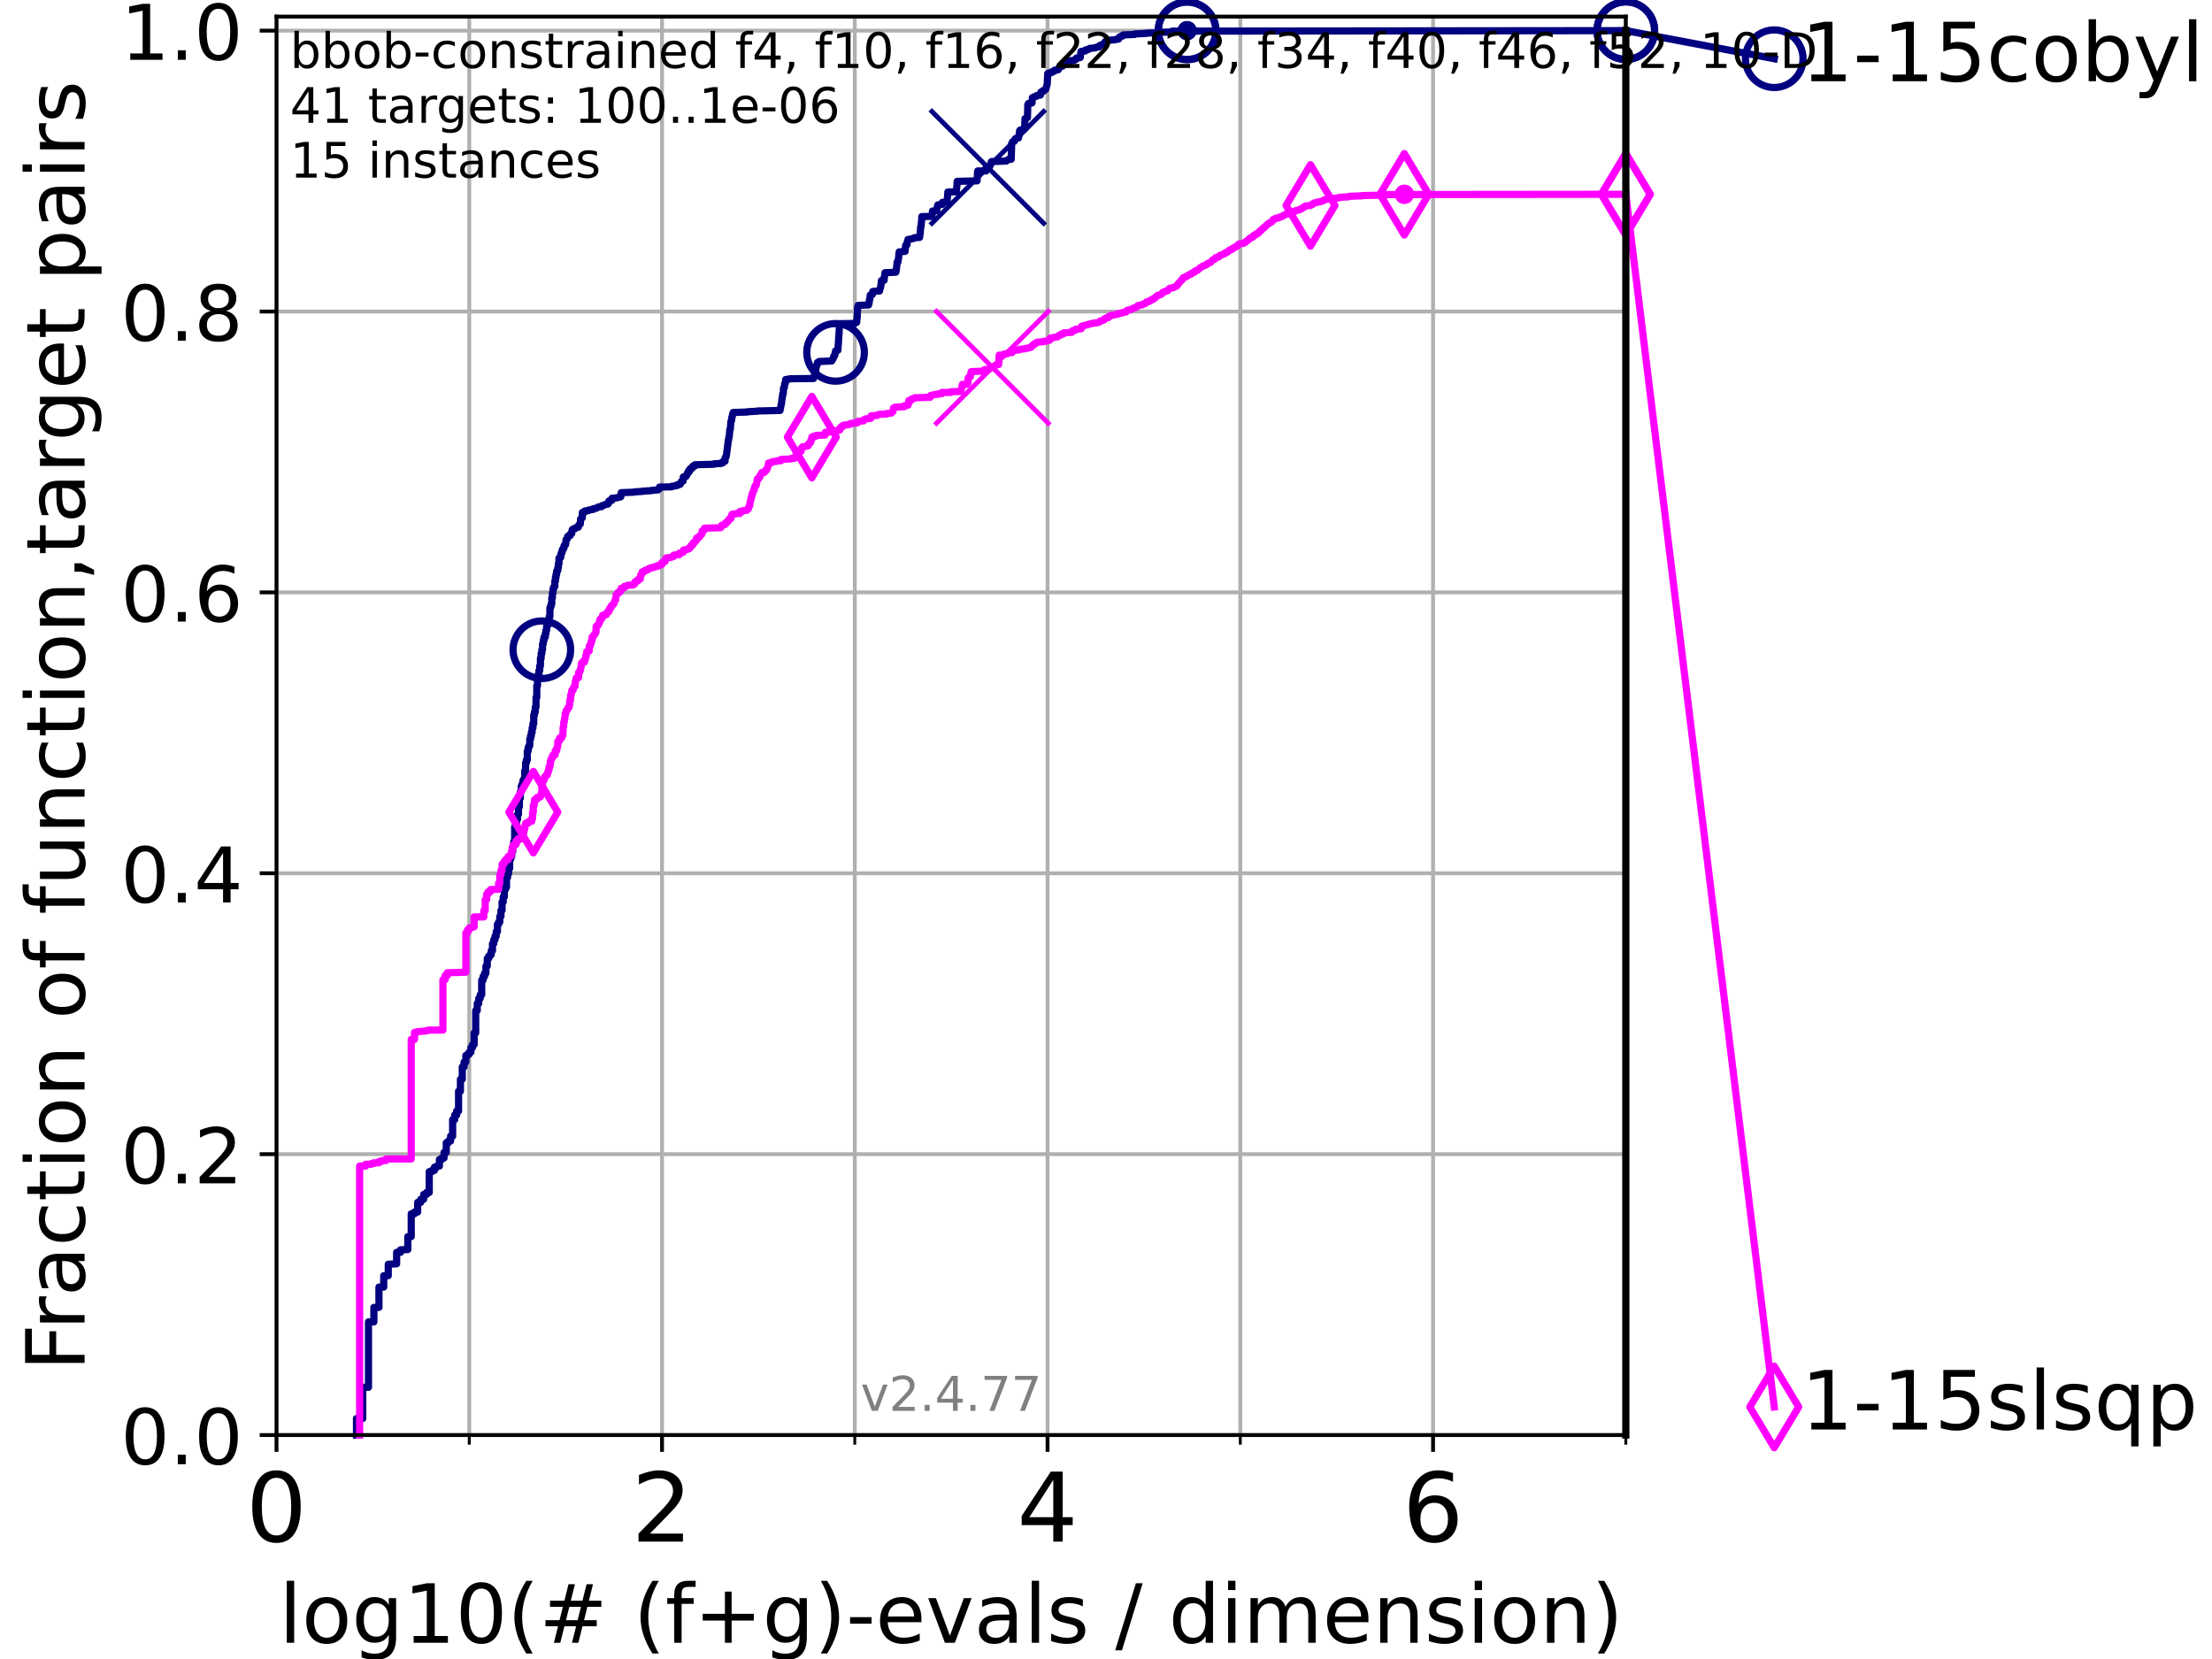 <?xml version="1.0" encoding="utf-8" standalone="no"?>
<!DOCTYPE svg PUBLIC "-//W3C//DTD SVG 1.1//EN"
  "http://www.w3.org/Graphics/SVG/1.1/DTD/svg11.dtd">
<!-- Created with matplotlib (https://matplotlib.org/) -->
<svg height="345.6pt" version="1.1" viewBox="0 0 460.8 345.6" width="460.8pt" xmlns="http://www.w3.org/2000/svg" xmlns:xlink="http://www.w3.org/1999/xlink">
 <defs>
  <style type="text/css">*{stroke-linecap:butt;stroke-linejoin:round;}</style>
 </defs>
 <g id="figure_1">
  <g id="patch_1">
   <path d="M 0 345.6 
L 460.8 345.6 
L 460.8 0 
L 0 0 
z
" style="fill:#ffffff;"/>
  </g>
  <g id="axes_1">
   <g id="patch_2">
    <path d="M 57.6 298.944 
L 338.688 298.944 
L 338.688 3.456 
L 57.6 3.456 
z
" style="fill:#ffffff;"/>
   </g>
   <g id="matplotlib.axis_1">
    <g id="xtick_1">
     <g id="line2d_1">
      <path clip-path="url(#peb5a0908d7)" d="M 57.6 298.944 
L 57.6 3.456 
" style="fill:none;stroke:#b0b0b0;stroke-linecap:square;stroke-width:0.8;"/>
     </g>
     <g id="line2d_2">
      <defs>
       <path d="M 0 0 
L 0 3.5 
" id="m89b1602b45" style="stroke:#000000;stroke-width:0.8;"/>
      </defs>
      <g>
       <use style="stroke:#000000;stroke-width:0.8;" x="57.6" xlink:href="#m89b1602b45" y="298.944"/>
      </g>
     </g>
     <g id="text_1">
      <!-- 0 -->
      <g transform="translate(51.237 321.141)scale(0.2 -0.2)">
       <defs>
        <path d="M 31.781 66.406 
Q 24.172 66.406 20.328 58.906 
Q 16.5 51.422 16.5 36.375 
Q 16.5 21.391 20.328 13.891 
Q 24.172 6.391 31.781 6.391 
Q 39.453 6.391 43.281 13.891 
Q 47.125 21.391 47.125 36.375 
Q 47.125 51.422 43.281 58.906 
Q 39.453 66.406 31.781 66.406 
z
M 31.781 74.219 
Q 44.047 74.219 50.516 64.516 
Q 56.984 54.828 56.984 36.375 
Q 56.984 17.969 50.516 8.266 
Q 44.047 -1.422 31.781 -1.422 
Q 19.531 -1.422 13.062 8.266 
Q 6.594 17.969 6.594 36.375 
Q 6.594 54.828 13.062 64.516 
Q 19.531 74.219 31.781 74.219 
z
" id="DejaVuSans-48"/>
       </defs>
       <use xlink:href="#DejaVuSans-48"/>
      </g>
     </g>
    </g>
    <g id="xtick_2">
     <g id="line2d_3">
      <path clip-path="url(#peb5a0908d7)" d="M 137.911 298.944 
L 137.911 3.456 
" style="fill:none;stroke:#b0b0b0;stroke-linecap:square;stroke-width:0.8;"/>
     </g>
     <g id="line2d_4">
      <g>
       <use style="stroke:#000000;stroke-width:0.8;" x="137.911" xlink:href="#m89b1602b45" y="298.944"/>
      </g>
     </g>
     <g id="text_2">
      <!-- 2 -->
      <g transform="translate(131.548 321.141)scale(0.2 -0.2)">
       <defs>
        <path d="M 19.188 8.297 
L 53.609 8.297 
L 53.609 0 
L 7.328 0 
L 7.328 8.297 
Q 12.938 14.109 22.625 23.891 
Q 32.328 33.688 34.812 36.531 
Q 39.547 41.844 41.422 45.531 
Q 43.312 49.219 43.312 52.781 
Q 43.312 58.594 39.234 62.25 
Q 35.156 65.922 28.609 65.922 
Q 23.969 65.922 18.812 64.312 
Q 13.672 62.703 7.812 59.422 
L 7.812 69.391 
Q 13.766 71.781 18.938 73 
Q 24.125 74.219 28.422 74.219 
Q 39.75 74.219 46.484 68.547 
Q 53.219 62.891 53.219 53.422 
Q 53.219 48.922 51.531 44.891 
Q 49.859 40.875 45.406 35.406 
Q 44.188 33.984 37.641 27.219 
Q 31.109 20.453 19.188 8.297 
z
" id="DejaVuSans-50"/>
       </defs>
       <use xlink:href="#DejaVuSans-50"/>
      </g>
     </g>
    </g>
    <g id="xtick_3">
     <g id="line2d_5">
      <path clip-path="url(#peb5a0908d7)" d="M 218.222 298.944 
L 218.222 3.456 
" style="fill:none;stroke:#b0b0b0;stroke-linecap:square;stroke-width:0.8;"/>
     </g>
     <g id="line2d_6">
      <g>
       <use style="stroke:#000000;stroke-width:0.8;" x="218.222" xlink:href="#m89b1602b45" y="298.944"/>
      </g>
     </g>
     <g id="text_3">
      <!-- 4 -->
      <g transform="translate(211.859 321.141)scale(0.2 -0.2)">
       <defs>
        <path d="M 37.797 64.312 
L 12.891 25.391 
L 37.797 25.391 
z
M 35.203 72.906 
L 47.609 72.906 
L 47.609 25.391 
L 58.016 25.391 
L 58.016 17.188 
L 47.609 17.188 
L 47.609 0 
L 37.797 0 
L 37.797 17.188 
L 4.891 17.188 
L 4.891 26.703 
z
" id="DejaVuSans-52"/>
       </defs>
       <use xlink:href="#DejaVuSans-52"/>
      </g>
     </g>
    </g>
    <g id="xtick_4">
     <g id="line2d_7">
      <path clip-path="url(#peb5a0908d7)" d="M 298.533 298.944 
L 298.533 3.456 
" style="fill:none;stroke:#b0b0b0;stroke-linecap:square;stroke-width:0.8;"/>
     </g>
     <g id="line2d_8">
      <g>
       <use style="stroke:#000000;stroke-width:0.8;" x="298.533" xlink:href="#m89b1602b45" y="298.944"/>
      </g>
     </g>
     <g id="text_4">
      <!-- 6 -->
      <g transform="translate(292.17 321.141)scale(0.2 -0.2)">
       <defs>
        <path d="M 33.016 40.375 
Q 26.375 40.375 22.484 35.828 
Q 18.609 31.297 18.609 23.391 
Q 18.609 15.531 22.484 10.953 
Q 26.375 6.391 33.016 6.391 
Q 39.656 6.391 43.531 10.953 
Q 47.406 15.531 47.406 23.391 
Q 47.406 31.297 43.531 35.828 
Q 39.656 40.375 33.016 40.375 
z
M 52.594 71.297 
L 52.594 62.312 
Q 48.875 64.062 45.094 64.984 
Q 41.312 65.922 37.594 65.922 
Q 27.828 65.922 22.672 59.328 
Q 17.531 52.734 16.797 39.406 
Q 19.672 43.656 24.016 45.922 
Q 28.375 48.188 33.594 48.188 
Q 44.578 48.188 50.953 41.516 
Q 57.328 34.859 57.328 23.391 
Q 57.328 12.156 50.688 5.359 
Q 44.047 -1.422 33.016 -1.422 
Q 20.359 -1.422 13.672 8.266 
Q 6.984 17.969 6.984 36.375 
Q 6.984 53.656 15.188 63.938 
Q 23.391 74.219 37.203 74.219 
Q 40.922 74.219 44.703 73.484 
Q 48.484 72.75 52.594 71.297 
z
" id="DejaVuSans-54"/>
       </defs>
       <use xlink:href="#DejaVuSans-54"/>
      </g>
     </g>
    </g>
    <g id="xtick_5">
     <g id="line2d_9">
      <path clip-path="url(#peb5a0908d7)" d="M 97.755 298.944 
L 97.755 3.456 
" style="fill:none;stroke:#b0b0b0;stroke-linecap:square;stroke-width:0.8;"/>
     </g>
     <g id="line2d_10">
      <defs>
       <path d="M 0 0 
L 0 2 
" id="m708629e248" style="stroke:#000000;stroke-width:0.6;"/>
      </defs>
      <g>
       <use style="stroke:#000000;stroke-width:0.6;" x="97.755" xlink:href="#m708629e248" y="298.944"/>
      </g>
     </g>
    </g>
    <g id="xtick_6">
     <g id="line2d_11">
      <path clip-path="url(#peb5a0908d7)" d="M 178.066 298.944 
L 178.066 3.456 
" style="fill:none;stroke:#b0b0b0;stroke-linecap:square;stroke-width:0.8;"/>
     </g>
     <g id="line2d_12">
      <g>
       <use style="stroke:#000000;stroke-width:0.6;" x="178.066" xlink:href="#m708629e248" y="298.944"/>
      </g>
     </g>
    </g>
    <g id="xtick_7">
     <g id="line2d_13">
      <path clip-path="url(#peb5a0908d7)" d="M 258.377 298.944 
L 258.377 3.456 
" style="fill:none;stroke:#b0b0b0;stroke-linecap:square;stroke-width:0.8;"/>
     </g>
     <g id="line2d_14">
      <g>
       <use style="stroke:#000000;stroke-width:0.6;" x="258.377" xlink:href="#m708629e248" y="298.944"/>
      </g>
     </g>
    </g>
    <g id="xtick_8">
     <g id="line2d_15">
      <path clip-path="url(#peb5a0908d7)" d="M 338.688 298.944 
L 338.688 3.456 
" style="fill:none;stroke:#b0b0b0;stroke-linecap:square;stroke-width:0.8;"/>
     </g>
     <g id="line2d_16">
      <g>
       <use style="stroke:#000000;stroke-width:0.6;" x="338.688" xlink:href="#m708629e248" y="298.944"/>
      </g>
     </g>
    </g>
    <g id="text_5">
     <!-- log10(# (f+g)-evals / dimension) -->
     <g transform="translate(58.145 342.218)scale(0.17 -0.17)">
      <defs>
       <path d="M 9.422 75.984 
L 18.406 75.984 
L 18.406 0 
L 9.422 0 
z
" id="DejaVuSans-108"/>
       <path d="M 30.609 48.391 
Q 23.391 48.391 19.188 42.75 
Q 14.984 37.109 14.984 27.297 
Q 14.984 17.484 19.156 11.844 
Q 23.344 6.203 30.609 6.203 
Q 37.797 6.203 41.984 11.859 
Q 46.188 17.531 46.188 27.297 
Q 46.188 37.016 41.984 42.703 
Q 37.797 48.391 30.609 48.391 
z
M 30.609 56 
Q 42.328 56 49.016 48.375 
Q 55.719 40.766 55.719 27.297 
Q 55.719 13.875 49.016 6.219 
Q 42.328 -1.422 30.609 -1.422 
Q 18.844 -1.422 12.172 6.219 
Q 5.516 13.875 5.516 27.297 
Q 5.516 40.766 12.172 48.375 
Q 18.844 56 30.609 56 
z
" id="DejaVuSans-111"/>
       <path d="M 45.406 27.984 
Q 45.406 37.75 41.375 43.109 
Q 37.359 48.484 30.078 48.484 
Q 22.859 48.484 18.828 43.109 
Q 14.797 37.75 14.797 27.984 
Q 14.797 18.266 18.828 12.891 
Q 22.859 7.516 30.078 7.516 
Q 37.359 7.516 41.375 12.891 
Q 45.406 18.266 45.406 27.984 
z
M 54.391 6.781 
Q 54.391 -7.172 48.188 -13.984 
Q 42 -20.797 29.203 -20.797 
Q 24.469 -20.797 20.266 -20.094 
Q 16.062 -19.391 12.109 -17.922 
L 12.109 -9.188 
Q 16.062 -11.328 19.922 -12.344 
Q 23.781 -13.375 27.781 -13.375 
Q 36.625 -13.375 41.016 -8.766 
Q 45.406 -4.156 45.406 5.172 
L 45.406 9.625 
Q 42.625 4.781 38.281 2.391 
Q 33.938 0 27.875 0 
Q 17.828 0 11.672 7.656 
Q 5.516 15.328 5.516 27.984 
Q 5.516 40.672 11.672 48.328 
Q 17.828 56 27.875 56 
Q 33.938 56 38.281 53.609 
Q 42.625 51.219 45.406 46.391 
L 45.406 54.688 
L 54.391 54.688 
z
" id="DejaVuSans-103"/>
       <path d="M 12.406 8.297 
L 28.516 8.297 
L 28.516 63.922 
L 10.984 60.406 
L 10.984 69.391 
L 28.422 72.906 
L 38.281 72.906 
L 38.281 8.297 
L 54.391 8.297 
L 54.391 0 
L 12.406 0 
z
" id="DejaVuSans-49"/>
       <path d="M 31 75.875 
Q 24.469 64.656 21.281 53.656 
Q 18.109 42.672 18.109 31.391 
Q 18.109 20.125 21.312 9.062 
Q 24.516 -2 31 -13.188 
L 23.188 -13.188 
Q 15.875 -1.703 12.234 9.375 
Q 8.594 20.453 8.594 31.391 
Q 8.594 42.281 12.203 53.312 
Q 15.828 64.359 23.188 75.875 
z
" id="DejaVuSans-40"/>
       <path d="M 51.125 44 
L 36.922 44 
L 32.812 27.688 
L 47.125 27.688 
z
M 43.797 71.781 
L 38.719 51.516 
L 52.984 51.516 
L 58.109 71.781 
L 65.922 71.781 
L 60.891 51.516 
L 76.125 51.516 
L 76.125 44 
L 58.984 44 
L 54.984 27.688 
L 70.516 27.688 
L 70.516 20.219 
L 53.078 20.219 
L 48 0 
L 40.188 0 
L 45.219 20.219 
L 30.906 20.219 
L 25.875 0 
L 18.016 0 
L 23.094 20.219 
L 7.719 20.219 
L 7.719 27.688 
L 24.906 27.688 
L 29 44 
L 13.281 44 
L 13.281 51.516 
L 30.906 51.516 
L 35.891 71.781 
z
" id="DejaVuSans-35"/>
       <path id="DejaVuSans-32"/>
       <path d="M 37.109 75.984 
L 37.109 68.5 
L 28.516 68.5 
Q 23.688 68.5 21.797 66.547 
Q 19.922 64.594 19.922 59.516 
L 19.922 54.688 
L 34.719 54.688 
L 34.719 47.703 
L 19.922 47.703 
L 19.922 0 
L 10.891 0 
L 10.891 47.703 
L 2.297 47.703 
L 2.297 54.688 
L 10.891 54.688 
L 10.891 58.5 
Q 10.891 67.625 15.141 71.797 
Q 19.391 75.984 28.609 75.984 
z
" id="DejaVuSans-102"/>
       <path d="M 46 62.703 
L 46 35.5 
L 73.188 35.5 
L 73.188 27.203 
L 46 27.203 
L 46 0 
L 37.797 0 
L 37.797 27.203 
L 10.594 27.203 
L 10.594 35.5 
L 37.797 35.5 
L 37.797 62.703 
z
" id="DejaVuSans-43"/>
       <path d="M 8.016 75.875 
L 15.828 75.875 
Q 23.141 64.359 26.781 53.312 
Q 30.422 42.281 30.422 31.391 
Q 30.422 20.453 26.781 9.375 
Q 23.141 -1.703 15.828 -13.188 
L 8.016 -13.188 
Q 14.5 -2 17.703 9.062 
Q 20.906 20.125 20.906 31.391 
Q 20.906 42.672 17.703 53.656 
Q 14.5 64.656 8.016 75.875 
z
" id="DejaVuSans-41"/>
       <path d="M 4.891 31.391 
L 31.203 31.391 
L 31.203 23.391 
L 4.891 23.391 
z
" id="DejaVuSans-45"/>
       <path d="M 56.203 29.594 
L 56.203 25.203 
L 14.891 25.203 
Q 15.484 15.922 20.484 11.062 
Q 25.484 6.203 34.422 6.203 
Q 39.594 6.203 44.453 7.469 
Q 49.312 8.734 54.109 11.281 
L 54.109 2.781 
Q 49.266 0.734 44.188 -0.344 
Q 39.109 -1.422 33.891 -1.422 
Q 20.797 -1.422 13.156 6.188 
Q 5.516 13.812 5.516 26.812 
Q 5.516 40.234 12.766 48.109 
Q 20.016 56 32.328 56 
Q 43.359 56 49.781 48.891 
Q 56.203 41.797 56.203 29.594 
z
M 47.219 32.234 
Q 47.125 39.594 43.094 43.984 
Q 39.062 48.391 32.422 48.391 
Q 24.906 48.391 20.391 44.141 
Q 15.875 39.891 15.188 32.172 
z
" id="DejaVuSans-101"/>
       <path d="M 2.984 54.688 
L 12.5 54.688 
L 29.594 8.797 
L 46.688 54.688 
L 56.203 54.688 
L 35.688 0 
L 23.484 0 
z
" id="DejaVuSans-118"/>
       <path d="M 34.281 27.484 
Q 23.391 27.484 19.188 25 
Q 14.984 22.516 14.984 16.5 
Q 14.984 11.719 18.141 8.906 
Q 21.297 6.109 26.703 6.109 
Q 34.188 6.109 38.703 11.406 
Q 43.219 16.703 43.219 25.484 
L 43.219 27.484 
z
M 52.203 31.203 
L 52.203 0 
L 43.219 0 
L 43.219 8.297 
Q 40.141 3.328 35.547 0.953 
Q 30.953 -1.422 24.312 -1.422 
Q 15.922 -1.422 10.953 3.297 
Q 6 8.016 6 15.922 
Q 6 25.141 12.172 29.828 
Q 18.359 34.516 30.609 34.516 
L 43.219 34.516 
L 43.219 35.406 
Q 43.219 41.609 39.141 45 
Q 35.062 48.391 27.688 48.391 
Q 23 48.391 18.547 47.266 
Q 14.109 46.141 10.016 43.891 
L 10.016 52.203 
Q 14.938 54.109 19.578 55.047 
Q 24.219 56 28.609 56 
Q 40.484 56 46.344 49.844 
Q 52.203 43.703 52.203 31.203 
z
" id="DejaVuSans-97"/>
       <path d="M 44.281 53.078 
L 44.281 44.578 
Q 40.484 46.531 36.375 47.5 
Q 32.281 48.484 27.875 48.484 
Q 21.188 48.484 17.844 46.438 
Q 14.5 44.391 14.5 40.281 
Q 14.5 37.156 16.891 35.375 
Q 19.281 33.594 26.516 31.984 
L 29.594 31.297 
Q 39.156 29.25 43.188 25.516 
Q 47.219 21.781 47.219 15.094 
Q 47.219 7.469 41.188 3.016 
Q 35.156 -1.422 24.609 -1.422 
Q 20.219 -1.422 15.453 -0.562 
Q 10.688 0.297 5.422 2 
L 5.422 11.281 
Q 10.406 8.688 15.234 7.391 
Q 20.062 6.109 24.812 6.109 
Q 31.156 6.109 34.562 8.281 
Q 37.984 10.453 37.984 14.406 
Q 37.984 18.062 35.516 20.016 
Q 33.062 21.969 24.703 23.781 
L 21.578 24.516 
Q 13.234 26.266 9.516 29.906 
Q 5.812 33.547 5.812 39.891 
Q 5.812 47.609 11.281 51.797 
Q 16.75 56 26.812 56 
Q 31.781 56 36.172 55.266 
Q 40.578 54.547 44.281 53.078 
z
" id="DejaVuSans-115"/>
       <path d="M 25.391 72.906 
L 33.688 72.906 
L 8.297 -9.281 
L 0 -9.281 
z
" id="DejaVuSans-47"/>
       <path d="M 45.406 46.391 
L 45.406 75.984 
L 54.391 75.984 
L 54.391 0 
L 45.406 0 
L 45.406 8.203 
Q 42.578 3.328 38.25 0.953 
Q 33.938 -1.422 27.875 -1.422 
Q 17.969 -1.422 11.734 6.484 
Q 5.516 14.406 5.516 27.297 
Q 5.516 40.188 11.734 48.094 
Q 17.969 56 27.875 56 
Q 33.938 56 38.25 53.625 
Q 42.578 51.266 45.406 46.391 
z
M 14.797 27.297 
Q 14.797 17.391 18.875 11.75 
Q 22.953 6.109 30.078 6.109 
Q 37.203 6.109 41.297 11.75 
Q 45.406 17.391 45.406 27.297 
Q 45.406 37.203 41.297 42.844 
Q 37.203 48.484 30.078 48.484 
Q 22.953 48.484 18.875 42.844 
Q 14.797 37.203 14.797 27.297 
z
" id="DejaVuSans-100"/>
       <path d="M 9.422 54.688 
L 18.406 54.688 
L 18.406 0 
L 9.422 0 
z
M 9.422 75.984 
L 18.406 75.984 
L 18.406 64.594 
L 9.422 64.594 
z
" id="DejaVuSans-105"/>
       <path d="M 52 44.188 
Q 55.375 50.25 60.062 53.125 
Q 64.75 56 71.094 56 
Q 79.641 56 84.281 50.016 
Q 88.922 44.047 88.922 33.016 
L 88.922 0 
L 79.891 0 
L 79.891 32.719 
Q 79.891 40.578 77.094 44.375 
Q 74.312 48.188 68.609 48.188 
Q 61.625 48.188 57.562 43.547 
Q 53.516 38.922 53.516 30.906 
L 53.516 0 
L 44.484 0 
L 44.484 32.719 
Q 44.484 40.625 41.703 44.406 
Q 38.922 48.188 33.109 48.188 
Q 26.219 48.188 22.156 43.531 
Q 18.109 38.875 18.109 30.906 
L 18.109 0 
L 9.078 0 
L 9.078 54.688 
L 18.109 54.688 
L 18.109 46.188 
Q 21.188 51.219 25.484 53.609 
Q 29.781 56 35.688 56 
Q 41.656 56 45.828 52.969 
Q 50 49.953 52 44.188 
z
" id="DejaVuSans-109"/>
       <path d="M 54.891 33.016 
L 54.891 0 
L 45.906 0 
L 45.906 32.719 
Q 45.906 40.484 42.875 44.328 
Q 39.844 48.188 33.797 48.188 
Q 26.516 48.188 22.312 43.547 
Q 18.109 38.922 18.109 30.906 
L 18.109 0 
L 9.078 0 
L 9.078 54.688 
L 18.109 54.688 
L 18.109 46.188 
Q 21.344 51.125 25.703 53.562 
Q 30.078 56 35.797 56 
Q 45.219 56 50.047 50.172 
Q 54.891 44.344 54.891 33.016 
z
" id="DejaVuSans-110"/>
      </defs>
      <use xlink:href="#DejaVuSans-108"/>
      <use x="27.783" xlink:href="#DejaVuSans-111"/>
      <use x="88.965" xlink:href="#DejaVuSans-103"/>
      <use x="152.441" xlink:href="#DejaVuSans-49"/>
      <use x="216.064" xlink:href="#DejaVuSans-48"/>
      <use x="279.688" xlink:href="#DejaVuSans-40"/>
      <use x="318.701" xlink:href="#DejaVuSans-35"/>
      <use x="402.49" xlink:href="#DejaVuSans-32"/>
      <use x="434.277" xlink:href="#DejaVuSans-40"/>
      <use x="473.291" xlink:href="#DejaVuSans-102"/>
      <use x="508.496" xlink:href="#DejaVuSans-43"/>
      <use x="592.285" xlink:href="#DejaVuSans-103"/>
      <use x="655.762" xlink:href="#DejaVuSans-41"/>
      <use x="694.775" xlink:href="#DejaVuSans-45"/>
      <use x="730.859" xlink:href="#DejaVuSans-101"/>
      <use x="792.383" xlink:href="#DejaVuSans-118"/>
      <use x="851.562" xlink:href="#DejaVuSans-97"/>
      <use x="912.842" xlink:href="#DejaVuSans-108"/>
      <use x="940.625" xlink:href="#DejaVuSans-115"/>
      <use x="992.725" xlink:href="#DejaVuSans-32"/>
      <use x="1024.512" xlink:href="#DejaVuSans-47"/>
      <use x="1058.203" xlink:href="#DejaVuSans-32"/>
      <use x="1089.99" xlink:href="#DejaVuSans-100"/>
      <use x="1153.467" xlink:href="#DejaVuSans-105"/>
      <use x="1181.25" xlink:href="#DejaVuSans-109"/>
      <use x="1278.662" xlink:href="#DejaVuSans-101"/>
      <use x="1340.186" xlink:href="#DejaVuSans-110"/>
      <use x="1403.564" xlink:href="#DejaVuSans-115"/>
      <use x="1455.664" xlink:href="#DejaVuSans-105"/>
      <use x="1483.447" xlink:href="#DejaVuSans-111"/>
      <use x="1544.629" xlink:href="#DejaVuSans-110"/>
      <use x="1608.008" xlink:href="#DejaVuSans-41"/>
     </g>
    </g>
   </g>
   <g id="matplotlib.axis_2">
    <g id="ytick_1">
     <g id="line2d_17">
      <path clip-path="url(#peb5a0908d7)" d="M 57.6 298.944 
L 338.688 298.944 
" style="fill:none;stroke:#b0b0b0;stroke-linecap:square;stroke-width:0.8;"/>
     </g>
     <g id="line2d_18">
      <defs>
       <path d="M 0 0 
L -3.5 0 
" id="mb2fa257101" style="stroke:#000000;stroke-width:0.8;"/>
      </defs>
      <g>
       <use style="stroke:#000000;stroke-width:0.8;" x="57.6" xlink:href="#mb2fa257101" y="298.944"/>
      </g>
     </g>
     <g id="text_6">
      <!-- 0.0 -->
      <g transform="translate(25.155 305.023)scale(0.16 -0.16)">
       <defs>
        <path d="M 10.688 12.406 
L 21 12.406 
L 21 0 
L 10.688 0 
z
" id="DejaVuSans-46"/>
       </defs>
       <use xlink:href="#DejaVuSans-48"/>
       <use x="63.623" xlink:href="#DejaVuSans-46"/>
       <use x="95.41" xlink:href="#DejaVuSans-48"/>
      </g>
     </g>
    </g>
    <g id="ytick_2">
     <g id="line2d_19">
      <path clip-path="url(#peb5a0908d7)" d="M 57.6 240.432 
L 338.688 240.432 
" style="fill:none;stroke:#b0b0b0;stroke-linecap:square;stroke-width:0.8;"/>
     </g>
     <g id="line2d_20">
      <g>
       <use style="stroke:#000000;stroke-width:0.8;" x="57.6" xlink:href="#mb2fa257101" y="240.432"/>
      </g>
     </g>
     <g id="text_7">
      <!-- 0.2 -->
      <g transform="translate(25.155 246.51)scale(0.16 -0.16)">
       <use xlink:href="#DejaVuSans-48"/>
       <use x="63.623" xlink:href="#DejaVuSans-46"/>
       <use x="95.41" xlink:href="#DejaVuSans-50"/>
      </g>
     </g>
    </g>
    <g id="ytick_3">
     <g id="line2d_21">
      <path clip-path="url(#peb5a0908d7)" d="M 57.6 181.919 
L 338.688 181.919 
" style="fill:none;stroke:#b0b0b0;stroke-linecap:square;stroke-width:0.8;"/>
     </g>
     <g id="line2d_22">
      <g>
       <use style="stroke:#000000;stroke-width:0.8;" x="57.6" xlink:href="#mb2fa257101" y="181.919"/>
      </g>
     </g>
     <g id="text_8">
      <!-- 0.4 -->
      <g transform="translate(25.155 187.998)scale(0.16 -0.16)">
       <use xlink:href="#DejaVuSans-48"/>
       <use x="63.623" xlink:href="#DejaVuSans-46"/>
       <use x="95.41" xlink:href="#DejaVuSans-52"/>
      </g>
     </g>
    </g>
    <g id="ytick_4">
     <g id="line2d_23">
      <path clip-path="url(#peb5a0908d7)" d="M 57.6 123.407 
L 338.688 123.407 
" style="fill:none;stroke:#b0b0b0;stroke-linecap:square;stroke-width:0.8;"/>
     </g>
     <g id="line2d_24">
      <g>
       <use style="stroke:#000000;stroke-width:0.8;" x="57.6" xlink:href="#mb2fa257101" y="123.407"/>
      </g>
     </g>
     <g id="text_9">
      <!-- 0.6 -->
      <g transform="translate(25.155 129.485)scale(0.16 -0.16)">
       <use xlink:href="#DejaVuSans-48"/>
       <use x="63.623" xlink:href="#DejaVuSans-46"/>
       <use x="95.41" xlink:href="#DejaVuSans-54"/>
      </g>
     </g>
    </g>
    <g id="ytick_5">
     <g id="line2d_25">
      <path clip-path="url(#peb5a0908d7)" d="M 57.6 64.894 
L 338.688 64.894 
" style="fill:none;stroke:#b0b0b0;stroke-linecap:square;stroke-width:0.8;"/>
     </g>
     <g id="line2d_26">
      <g>
       <use style="stroke:#000000;stroke-width:0.8;" x="57.6" xlink:href="#mb2fa257101" y="64.894"/>
      </g>
     </g>
     <g id="text_10">
      <!-- 0.8 -->
      <g transform="translate(25.155 70.973)scale(0.16 -0.16)">
       <defs>
        <path d="M 31.781 34.625 
Q 24.75 34.625 20.719 30.859 
Q 16.703 27.094 16.703 20.516 
Q 16.703 13.922 20.719 10.156 
Q 24.75 6.391 31.781 6.391 
Q 38.812 6.391 42.859 10.172 
Q 46.922 13.969 46.922 20.516 
Q 46.922 27.094 42.891 30.859 
Q 38.875 34.625 31.781 34.625 
z
M 21.922 38.812 
Q 15.578 40.375 12.031 44.719 
Q 8.5 49.078 8.5 55.328 
Q 8.5 64.062 14.719 69.141 
Q 20.953 74.219 31.781 74.219 
Q 42.672 74.219 48.875 69.141 
Q 55.078 64.062 55.078 55.328 
Q 55.078 49.078 51.531 44.719 
Q 48 40.375 41.703 38.812 
Q 48.828 37.156 52.797 32.312 
Q 56.781 27.484 56.781 20.516 
Q 56.781 9.906 50.312 4.234 
Q 43.844 -1.422 31.781 -1.422 
Q 19.734 -1.422 13.25 4.234 
Q 6.781 9.906 6.781 20.516 
Q 6.781 27.484 10.781 32.312 
Q 14.797 37.156 21.922 38.812 
z
M 18.312 54.391 
Q 18.312 48.734 21.844 45.562 
Q 25.391 42.391 31.781 42.391 
Q 38.141 42.391 41.719 45.562 
Q 45.312 48.734 45.312 54.391 
Q 45.312 60.062 41.719 63.234 
Q 38.141 66.406 31.781 66.406 
Q 25.391 66.406 21.844 63.234 
Q 18.312 60.062 18.312 54.391 
z
" id="DejaVuSans-56"/>
       </defs>
       <use xlink:href="#DejaVuSans-48"/>
       <use x="63.623" xlink:href="#DejaVuSans-46"/>
       <use x="95.41" xlink:href="#DejaVuSans-56"/>
      </g>
     </g>
    </g>
    <g id="ytick_6">
     <g id="line2d_27">
      <path clip-path="url(#peb5a0908d7)" d="M 57.6 6.382 
L 338.688 6.382 
" style="fill:none;stroke:#b0b0b0;stroke-linecap:square;stroke-width:0.8;"/>
     </g>
     <g id="line2d_28">
      <g>
       <use style="stroke:#000000;stroke-width:0.8;" x="57.6" xlink:href="#mb2fa257101" y="6.382"/>
      </g>
     </g>
     <g id="text_11">
      <!-- 1.0 -->
      <g transform="translate(25.155 12.46)scale(0.16 -0.16)">
       <use xlink:href="#DejaVuSans-49"/>
       <use x="63.623" xlink:href="#DejaVuSans-46"/>
       <use x="95.41" xlink:href="#DejaVuSans-48"/>
      </g>
     </g>
    </g>
    <g id="text_12">
     <!-- Fraction of function,target pairs -->
     <g transform="translate(17.62 285.585)rotate(-90)scale(0.17 -0.17)">
      <defs>
       <path d="M 9.812 72.906 
L 51.703 72.906 
L 51.703 64.594 
L 19.672 64.594 
L 19.672 43.109 
L 48.578 43.109 
L 48.578 34.812 
L 19.672 34.812 
L 19.672 0 
L 9.812 0 
z
" id="DejaVuSans-70"/>
       <path d="M 41.109 46.297 
Q 39.594 47.172 37.812 47.578 
Q 36.031 48 33.891 48 
Q 26.266 48 22.188 43.047 
Q 18.109 38.094 18.109 28.812 
L 18.109 0 
L 9.078 0 
L 9.078 54.688 
L 18.109 54.688 
L 18.109 46.188 
Q 20.953 51.172 25.484 53.578 
Q 30.031 56 36.531 56 
Q 37.453 56 38.578 55.875 
Q 39.703 55.766 41.062 55.516 
z
" id="DejaVuSans-114"/>
       <path d="M 48.781 52.594 
L 48.781 44.188 
Q 44.969 46.297 41.141 47.344 
Q 37.312 48.391 33.406 48.391 
Q 24.656 48.391 19.812 42.844 
Q 14.984 37.312 14.984 27.297 
Q 14.984 17.281 19.812 11.734 
Q 24.656 6.203 33.406 6.203 
Q 37.312 6.203 41.141 7.25 
Q 44.969 8.297 48.781 10.406 
L 48.781 2.094 
Q 45.016 0.344 40.984 -0.531 
Q 36.969 -1.422 32.422 -1.422 
Q 20.062 -1.422 12.781 6.344 
Q 5.516 14.109 5.516 27.297 
Q 5.516 40.672 12.859 48.328 
Q 20.219 56 33.016 56 
Q 37.156 56 41.109 55.141 
Q 45.062 54.297 48.781 52.594 
z
" id="DejaVuSans-99"/>
       <path d="M 18.312 70.219 
L 18.312 54.688 
L 36.812 54.688 
L 36.812 47.703 
L 18.312 47.703 
L 18.312 18.016 
Q 18.312 11.328 20.141 9.422 
Q 21.969 7.516 27.594 7.516 
L 36.812 7.516 
L 36.812 0 
L 27.594 0 
Q 17.188 0 13.234 3.875 
Q 9.281 7.766 9.281 18.016 
L 9.281 47.703 
L 2.688 47.703 
L 2.688 54.688 
L 9.281 54.688 
L 9.281 70.219 
z
" id="DejaVuSans-116"/>
       <path d="M 8.5 21.578 
L 8.5 54.688 
L 17.484 54.688 
L 17.484 21.922 
Q 17.484 14.156 20.5 10.266 
Q 23.531 6.391 29.594 6.391 
Q 36.859 6.391 41.078 11.031 
Q 45.312 15.672 45.312 23.688 
L 45.312 54.688 
L 54.297 54.688 
L 54.297 0 
L 45.312 0 
L 45.312 8.406 
Q 42.047 3.422 37.719 1 
Q 33.406 -1.422 27.688 -1.422 
Q 18.266 -1.422 13.375 4.438 
Q 8.5 10.297 8.5 21.578 
z
M 31.109 56 
z
" id="DejaVuSans-117"/>
       <path d="M 11.719 12.406 
L 22.016 12.406 
L 22.016 4 
L 14.016 -11.625 
L 7.719 -11.625 
L 11.719 4 
z
" id="DejaVuSans-44"/>
       <path d="M 18.109 8.203 
L 18.109 -20.797 
L 9.078 -20.797 
L 9.078 54.688 
L 18.109 54.688 
L 18.109 46.391 
Q 20.953 51.266 25.266 53.625 
Q 29.594 56 35.594 56 
Q 45.562 56 51.781 48.094 
Q 58.016 40.188 58.016 27.297 
Q 58.016 14.406 51.781 6.484 
Q 45.562 -1.422 35.594 -1.422 
Q 29.594 -1.422 25.266 0.953 
Q 20.953 3.328 18.109 8.203 
z
M 48.688 27.297 
Q 48.688 37.203 44.609 42.844 
Q 40.531 48.484 33.406 48.484 
Q 26.266 48.484 22.188 42.844 
Q 18.109 37.203 18.109 27.297 
Q 18.109 17.391 22.188 11.75 
Q 26.266 6.109 33.406 6.109 
Q 40.531 6.109 44.609 11.75 
Q 48.688 17.391 48.688 27.297 
z
" id="DejaVuSans-112"/>
      </defs>
      <use xlink:href="#DejaVuSans-70"/>
      <use x="50.27" xlink:href="#DejaVuSans-114"/>
      <use x="91.383" xlink:href="#DejaVuSans-97"/>
      <use x="152.662" xlink:href="#DejaVuSans-99"/>
      <use x="207.643" xlink:href="#DejaVuSans-116"/>
      <use x="246.852" xlink:href="#DejaVuSans-105"/>
      <use x="274.635" xlink:href="#DejaVuSans-111"/>
      <use x="335.816" xlink:href="#DejaVuSans-110"/>
      <use x="399.195" xlink:href="#DejaVuSans-32"/>
      <use x="430.982" xlink:href="#DejaVuSans-111"/>
      <use x="492.164" xlink:href="#DejaVuSans-102"/>
      <use x="527.369" xlink:href="#DejaVuSans-32"/>
      <use x="559.156" xlink:href="#DejaVuSans-102"/>
      <use x="594.361" xlink:href="#DejaVuSans-117"/>
      <use x="657.74" xlink:href="#DejaVuSans-110"/>
      <use x="721.119" xlink:href="#DejaVuSans-99"/>
      <use x="776.1" xlink:href="#DejaVuSans-116"/>
      <use x="815.309" xlink:href="#DejaVuSans-105"/>
      <use x="843.092" xlink:href="#DejaVuSans-111"/>
      <use x="904.273" xlink:href="#DejaVuSans-110"/>
      <use x="967.652" xlink:href="#DejaVuSans-44"/>
      <use x="999.439" xlink:href="#DejaVuSans-116"/>
      <use x="1038.648" xlink:href="#DejaVuSans-97"/>
      <use x="1099.928" xlink:href="#DejaVuSans-114"/>
      <use x="1139.291" xlink:href="#DejaVuSans-103"/>
      <use x="1202.768" xlink:href="#DejaVuSans-101"/>
      <use x="1264.291" xlink:href="#DejaVuSans-116"/>
      <use x="1303.5" xlink:href="#DejaVuSans-32"/>
      <use x="1335.287" xlink:href="#DejaVuSans-112"/>
      <use x="1398.764" xlink:href="#DejaVuSans-97"/>
      <use x="1460.043" xlink:href="#DejaVuSans-105"/>
      <use x="1487.826" xlink:href="#DejaVuSans-114"/>
      <use x="1528.939" xlink:href="#DejaVuSans-115"/>
     </g>
    </g>
   </g>
   <g id="line2d_29">
    <defs>
     <path d="M 0 1.5 
C 0.398 1.5 0.779 1.342 1.061 1.061 
C 1.342 0.779 1.5 0.398 1.5 0 
C 1.5 -0.398 1.342 -0.779 1.061 -1.061 
C 0.779 -1.342 0.398 -1.5 0 -1.5 
C -0.398 -1.5 -0.779 -1.342 -1.061 -1.061 
C -1.342 -0.779 -1.5 -0.398 -1.5 0 
C -1.5 0.398 -1.342 0.779 -1.061 1.061 
C -0.779 1.342 -0.398 1.5 0 1.5 
z
" id="mbc2008f323" style="stroke:#000080;"/>
    </defs>
    <g>
     <use style="fill:#000080;stroke:#000080;" x="247.296" xlink:href="#mbc2008f323" y="6.382"/>
     <use style="fill:#000080;stroke:#000080;" x="247.296" xlink:href="#mbc2008f323" y="6.382"/>
    </g>
   </g>
   <g id="line2d_30">
    <path d="M 74.263 298.944 
L 74.263 295.508 
L 75.556 295.508 
L 75.556 289.007 
L 76.759 289.007 
L 76.759 275.37 
L 77.885 275.37 
L 77.885 272.357 
L 78.942 272.357 
L 78.942 268.128 
L 79.939 268.128 
L 79.939 265.75 
L 80.881 265.75 
L 80.881 263.371 
L 82.627 263.266 
L 82.627 260.887 
L 83.438 260.887 
L 83.438 260.359 
L 84.956 260.306 
L 84.956 257.61 
L 85.667 257.61 
L 85.667 252.853 
L 86.351 252.853 
L 86.351 252.483 
L 87.01 252.483 
L 87.01 250.474 
L 87.644 250.474 
L 87.644 249.84 
L 88.256 249.84 
L 88.256 248.836 
L 88.847 248.836 
L 88.847 248.413 
L 89.419 248.413 
L 89.419 244.079 
L 89.973 244.079 
L 89.973 243.814 
L 90.509 243.814 
L 90.509 243.127 
L 91.03 243.127 
L 91.03 242.916 
L 91.535 242.916 
L 91.535 241.542 
L 92.027 241.542 
L 92.027 241.224 
L 92.504 241.224 
L 92.504 240.062 
L 92.969 240.062 
L 92.969 238.053 
L 93.422 238.053 
L 93.422 237.683 
L 93.864 237.683 
L 93.864 236.679 
L 94.295 236.679 
L 94.295 233.243 
L 94.715 233.243 
L 94.715 232.292 
L 95.125 232.292 
L 95.125 231.446 
L 95.526 231.446 
L 95.526 227.323 
L 95.918 227.323 
L 95.918 224.839 
L 96.301 224.839 
L 96.301 222.249 
L 96.676 222.249 
L 96.676 221.245 
L 97.044 221.245 
L 97.044 219.87 
L 97.403 219.87 
L 97.403 219.606 
L 97.755 219.606 
L 97.755 219.183 
L 98.101 219.183 
L 98.101 218.232 
L 98.439 218.232 
L 98.439 217.597 
L 98.772 217.597 
L 98.772 215.166 
L 99.098 215.166 
L 99.098 210.515 
L 99.418 210.515 
L 99.418 209.035 
L 99.732 209.035 
L 99.732 207.977 
L 100.04 207.977 
L 100.04 207.237 
L 100.344 207.237 
L 100.344 204.172 
L 100.642 204.172 
L 100.642 203.432 
L 100.935 203.432 
L 100.935 202.745 
L 101.223 202.745 
L 101.223 201.265 
L 101.507 201.265 
L 101.507 199.679 
L 101.786 199.679 
L 101.786 199.203 
L 102.06 199.203 
L 102.06 198.886 
L 102.331 198.886 
L 102.331 198.04 
L 102.597 198.04 
L 102.597 196.56 
L 102.859 196.56 
L 102.859 195.768 
L 103.118 195.768 
L 103.118 195.028 
L 103.372 195.028 
L 103.372 194.076 
L 103.623 194.076 
L 103.623 192.543 
L 103.871 192.543 
L 103.871 192.068 
L 104.115 192.068 
L 104.115 190.905 
L 104.355 190.905 
L 104.355 189.636 
L 104.592 189.636 
L 104.592 187.892 
L 104.826 187.892 
L 104.826 186.835 
L 105.057 186.835 
L 105.057 185.302 
L 105.285 185.302 
L 105.285 184.826 
L 105.51 184.826 
L 105.51 182.765 
L 105.733 182.765 
L 105.733 181.972 
L 105.952 181.972 
L 105.952 180.915 
L 106.169 180.915 
L 106.169 179.012 
L 106.383 179.012 
L 106.383 178.431 
L 106.594 178.431 
L 106.594 177.426 
L 106.803 177.426 
L 106.803 176.369 
L 107.009 176.369 
L 107.009 175.365 
L 107.213 175.365 
L 107.213 172.246 
L 107.415 172.246 
L 107.415 171.612 
L 107.614 171.612 
L 107.614 170.661 
L 107.811 170.661 
L 107.811 169.656 
L 108.006 169.656 
L 108.006 168.071 
L 108.199 168.071 
L 108.199 166.273 
L 108.389 166.273 
L 108.389 164.952 
L 108.578 164.952 
L 108.578 163.789 
L 108.764 163.789 
L 108.764 163.313 
L 108.949 163.313 
L 108.949 162.573 
L 109.132 162.573 
L 109.132 162.256 
L 109.312 162.256 
L 109.312 160.565 
L 109.491 160.565 
L 109.491 158.873 
L 109.668 158.873 
L 109.668 158.292 
L 109.843 158.292 
L 109.843 156.495 
L 110.017 156.495 
L 110.017 155.702 
L 110.189 155.702 
L 110.189 155.332 
L 110.359 155.332 
L 110.359 153.958 
L 110.527 153.958 
L 110.527 153.271 
L 110.694 153.271 
L 110.694 152.531 
L 110.86 152.531 
L 110.86 151.632 
L 111.023 151.632 
L 111.023 150.734 
L 111.186 150.734 
L 111.186 148.936 
L 111.346 148.936 
L 111.346 148.302 
L 111.506 148.302 
L 111.506 147.298 
L 111.663 147.298 
L 111.663 145.289 
L 111.82 145.289 
L 111.82 142.858 
L 111.975 142.858 
L 111.975 141.114 
L 112.128 141.114 
L 112.128 140.479 
L 112.281 140.479 
L 112.281 139.686 
L 112.432 139.686 
L 112.432 138.735 
L 112.581 138.735 
L 112.581 137.149 
L 112.73 137.149 
L 112.73 136.145 
L 112.877 136.145 
L 112.877 135.352 
L 113.023 135.352 
L 113.023 134.137 
L 113.168 134.137 
L 113.168 133.449 
L 113.311 133.449 
L 113.311 132.762 
L 113.595 132.709 
L 113.595 131.969 
L 113.735 131.969 
L 113.735 131.282 
L 113.874 131.282 
L 113.874 130.437 
L 114.012 130.437 
L 114.012 130.278 
L 114.148 130.278 
L 114.148 129.591 
L 114.284 129.591 
L 114.284 129.115 
L 114.419 129.115 
L 114.419 128.428 
L 114.552 128.428 
L 114.552 126.631 
L 114.685 126.631 
L 114.685 126.261 
L 114.817 126.261 
L 114.817 125.785 
L 114.947 125.785 
L 114.947 124.517 
L 115.077 124.517 
L 115.077 123.512 
L 115.206 123.512 
L 115.206 122.667 
L 115.333 122.667 
L 115.333 122.297 
L 115.586 122.191 
L 115.586 121.028 
L 115.711 121.028 
L 115.711 120.235 
L 115.835 120.235 
L 115.835 119.654 
L 115.959 119.654 
L 115.959 118.967 
L 116.203 118.861 
L 116.203 118.227 
L 116.323 118.227 
L 116.323 117.434 
L 116.443 117.434 
L 116.443 116.271 
L 116.798 116.165 
L 116.798 115.584 
L 116.914 115.584 
L 116.914 115.214 
L 117.03 115.214 
L 117.03 114.897 
L 117.145 114.897 
L 117.145 114.474 
L 117.373 114.368 
L 117.373 114.157 
L 117.486 114.157 
L 117.486 113.734 
L 117.598 113.734 
L 117.598 113.522 
L 117.821 113.469 
L 117.931 112.412 
L 118.149 112.307 
L 118.257 111.725 
L 118.577 111.62 
L 118.577 111.567 
L 118.787 111.567 
L 118.787 111.25 
L 119.097 111.144 
L 119.199 110.351 
L 119.402 110.298 
L 119.402 110.192 
L 119.801 110.14 
L 119.801 109.981 
L 120.287 109.875 
L 120.287 109.822 
L 120.477 109.822 
L 120.572 109.347 
L 120.759 109.241 
L 120.759 109.135 
L 120.899 109.135 
L 120.945 108.131 
L 121.037 108.131 
L 121.037 107.972 
L 121.31 107.867 
L 121.31 106.757 
L 121.844 106.651 
L 121.844 106.44 
L 122.699 106.334 
L 122.699 106.228 
L 123.594 106.122 
L 123.594 105.964 
L 124.293 105.858 
L 124.293 105.805 
L 124.595 105.7 
L 124.669 105.594 
L 125.328 105.541 
L 125.399 105.33 
L 125.892 105.224 
L 125.962 105.118 
L 126.64 105.012 
L 126.707 104.854 
L 126.773 104.854 
L 126.839 104.378 
L 127.165 104.272 
L 127.165 104.22 
L 127.485 104.22 
L 127.485 103.797 
L 128.591 103.691 
L 128.591 103.638 
L 129.233 103.532 
L 129.291 103.427 
L 129.348 103.427 
L 129.405 102.634 
L 132.085 102.528 
L 132.085 102.475 
L 133.844 102.37 
L 133.844 102.317 
L 135.721 102.211 
L 135.721 102.158 
L 137.09 102.052 
L 137.199 101.947 
L 137.344 101.841 
L 137.38 101.471 
L 139.903 101.418 
L 139.903 101.312 
L 140.812 101.207 
L 140.812 101.101 
L 141.192 101.101 
L 141.192 100.942 
L 141.704 100.89 
L 141.788 100.625 
L 141.844 100.625 
L 141.927 100.308 
L 142.311 100.202 
L 142.338 99.357 
L 142.923 99.251 
L 143.028 98.934 
L 143.132 98.881 
L 143.132 98.67 
L 143.26 98.67 
L 143.337 98.247 
L 143.616 98.247 
L 143.629 97.824 
L 143.766 97.824 
L 143.766 97.665 
L 144.112 97.612 
L 144.112 97.348 
L 144.355 97.348 
L 144.355 97.084 
L 144.736 97.084 
L 144.76 96.82 
L 148.715 96.714 
L 148.789 96.608 
L 150.198 96.555 
L 150.198 96.45 
L 150.54 96.45 
L 150.54 96.185 
L 151.04 96.08 
L 151.073 95.287 
L 151.252 95.181 
L 151.349 94.6 
L 151.365 94.6 
L 151.462 93.701 
L 151.494 93.648 
L 151.589 92.75 
L 151.621 92.644 
L 151.701 91.745 
L 151.779 91.692 
L 151.842 91.005 
L 151.921 90.953 
L 152.03 89.473 
L 152.138 89.42 
L 152.246 87.94 
L 152.261 87.94 
L 152.307 87.623 
L 152.398 87.623 
L 152.444 86.935 
L 152.519 86.935 
L 152.625 86.195 
L 152.685 86.195 
L 152.729 85.931 
L 155.698 85.825 
L 155.698 85.773 
L 157.726 85.667 
L 157.726 85.614 
L 162.488 85.508 
L 162.598 84.98 
L 162.623 84.874 
L 162.725 84.24 
L 162.792 84.134 
L 162.9 83.077 
L 162.909 83.077 
L 162.992 82.601 
L 163.025 82.601 
L 163.033 82.073 
L 163.173 81.967 
L 163.222 80.857 
L 163.385 80.751 
L 163.449 79.958 
L 163.602 79.853 
L 163.666 79.06 
L 164.505 78.954 
L 164.505 78.901 
L 169.486 78.848 
L 169.594 78.373 
L 169.651 78.373 
L 169.747 77.685 
L 169.803 77.58 
L 169.903 77.104 
L 169.948 77.104 
L 170.014 76.417 
L 170.07 76.417 
L 170.13 76.047 
L 170.251 75.941 
L 170.283 75.518 
L 170.522 75.413 
L 170.623 75.307 
L 173.267 75.201 
L 173.349 75.043 
L 173.427 74.937 
L 173.535 74.673 
L 173.576 74.673 
L 173.68 74.197 
L 173.889 74.091 
L 173.986 73.457 
L 174.065 73.404 
L 174.074 73.087 
L 174.533 72.981 
L 174.644 71.554 
L 174.648 71.554 
L 174.749 69.81 
L 174.775 69.757 
L 174.884 67.431 
L 178.068 67.378 
L 178.068 67.273 
L 178.454 67.167 
L 178.539 66.216 
L 178.567 66.216 
L 178.661 63.943 
L 178.705 63.943 
L 178.749 63.626 
L 180.947 63.52 
L 181.029 63.097 
L 181.059 63.097 
L 181.135 62.357 
L 181.211 62.304 
L 181.289 61.458 
L 181.726 61.353 
L 181.808 60.718 
L 183.231 60.613 
L 183.322 60.084 
L 183.394 60.031 
L 183.489 59.556 
L 183.514 59.45 
L 183.621 58.446 
L 184.174 58.393 
L 184.257 57.441 
L 184.306 57.441 
L 184.36 56.807 
L 186.625 56.701 
L 186.71 56.067 
L 186.742 56.067 
L 186.852 55.01 
L 186.863 54.957 
L 186.863 54.64 
L 187.052 54.587 
L 187.162 53.794 
L 187.189 53.794 
L 187.27 52.79 
L 187.301 52.79 
L 187.311 52.473 
L 188.551 52.367 
L 188.657 51.098 
L 188.906 51.046 
L 189.017 50.306 
L 189.087 50.2 
L 189.15 49.883 
L 189.906 49.777 
L 189.906 49.724 
L 190.5 49.618 
L 190.506 49.513 
L 191.564 49.46 
L 191.667 48.667 
L 191.7 48.667 
L 191.785 47.293 
L 191.867 47.187 
L 191.971 46.024 
L 191.99 45.919 
L 192.02 45.126 
L 194.149 45.073 
L 194.259 43.963 
L 195.133 43.91 
L 195.242 43.117 
L 195.308 43.011 
L 195.359 42.694 
L 196.27 42.589 
L 196.298 42.166 
L 197.279 42.06 
L 197.383 41.003 
L 197.395 40.897 
L 197.456 39.999 
L 199.223 39.946 
L 199.321 38.836 
L 199.335 38.836 
L 199.397 37.779 
L 203.541 37.673 
L 203.649 35.77 
L 203.681 35.717 
L 203.681 35.611 
L 205.401 35.611 
L 205.438 34.871 
L 206.108 34.766 
L 206.214 34.607 
L 206.244 34.501 
L 206.265 34.396 
L 206.378 34.29 
L 206.43 33.867 
L 206.539 33.761 
L 206.56 33.656 
L 209.622 33.55 
L 209.715 33.391 
L 210.104 33.286 
L 210.113 33.18 
L 210.652 33.18 
L 210.755 29.903 
L 210.814 29.797 
L 210.915 29.533 
L 211.317 29.427 
L 211.428 29.004 
L 211.562 28.899 
L 211.562 28.846 
L 212.169 28.74 
L 212.269 28.264 
L 212.285 28.159 
L 212.394 27.26 
L 212.489 27.154 
L 212.489 27.101 
L 213.06 26.996 
L 213.064 26.89 
L 213.46 26.837 
L 213.522 24.723 
L 213.732 24.617 
L 213.732 24.564 
L 214.04 24.512 
L 214.04 24.459 
L 214.113 21.763 
L 214.251 21.657 
L 214.263 21.552 
L 214.986 21.446 
L 215.066 20.336 
L 215.37 20.283 
L 215.37 20.177 
L 215.891 20.072 
L 215.92 19.913 
L 216.742 19.807 
L 216.845 19.173 
L 217.288 19.067 
L 217.302 18.856 
L 217.688 18.75 
L 217.762 18.592 
L 217.895 18.539 
L 218.005 18.01 
L 218.037 17.904 
L 218.12 17.64 
L 218.158 17.534 
L 218.257 15.314 
L 218.691 15.262 
L 218.691 15.156 
L 219.096 15.103 
L 219.136 14.944 
L 219.637 14.839 
L 219.651 14.627 
L 220.462 14.522 
L 220.57 14.257 
L 220.611 14.152 
L 220.611 14.099 
L 220.856 13.993 
L 220.952 13.887 
L 221.367 13.782 
L 221.43 13.464 
L 222.448 13.359 
L 222.535 13.042 
L 222.731 12.936 
L 222.76 12.672 
L 223.775 12.566 
L 223.806 12.46 
L 224.193 12.354 
L 224.264 12.09 
L 225.034 11.984 
L 225.139 11.033 
L 225.161 10.927 
L 225.199 10.716 
L 226.102 10.61 
L 226.142 10.399 
L 226.777 10.293 
L 226.777 10.24 
L 226.981 10.134 
L 226.981 10.082 
L 228.16 9.976 
L 228.252 9.87 
L 228.967 9.764 
L 229.055 9.5 
L 229.425 9.394 
L 229.425 9.342 
L 230.031 9.236 
L 230.139 8.76 
L 230.335 8.654 
L 230.335 8.602 
L 230.799 8.496 
L 230.868 8.39 
L 232.358 8.284 
L 232.358 8.232 
L 233.058 8.126 
L 233.16 7.756 
L 233.406 7.65 
L 233.406 7.597 
L 233.89 7.492 
L 233.964 7.28 
L 236.391 7.174 
L 236.41 7.069 
L 238.742 6.963 
L 238.742 6.91 
L 241.602 6.804 
L 241.602 6.752 
L 244.113 6.646 
L 244.182 6.487 
L 338.688 6.382 
L 338.688 6.382 
" style="fill:none;stroke:#000080;stroke-linecap:square;stroke-width:1.5;"/>
   </g>
   <g id="line2d_31">
    <defs>
     <path d="M 0 6 
C 1.591 6 3.117 5.368 4.243 4.243 
C 5.368 3.117 6 1.591 6 0 
C 6 -1.591 5.368 -3.117 4.243 -4.243 
C 3.117 -5.368 1.591 -6 0 -6 
C -1.591 -6 -3.117 -5.368 -4.243 -4.243 
C -5.368 -3.117 -6 -1.591 -6 0 
C -6 1.591 -5.368 3.117 -4.243 4.243 
C -3.117 5.368 -1.591 6 0 6 
z
" id="m8b7fb967c8" style="stroke:#000080;stroke-width:1.5;"/>
    </defs>
    <g>
     <use style="fill-opacity:0;stroke:#000080;stroke-width:1.5;" x="112.877" xlink:href="#m8b7fb967c8" y="135.352"/>
     <use style="fill-opacity:0;stroke:#000080;stroke-width:1.5;" x="174.065" xlink:href="#m8b7fb967c8" y="73.404"/>
     <use style="fill-opacity:0;stroke:#000080;stroke-width:1.5;" x="247.296" xlink:href="#m8b7fb967c8" y="6.434"/>
     <use style="fill-opacity:0;stroke:#000080;stroke-width:1.5;" x="247.296" xlink:href="#m8b7fb967c8" y="6.382"/>
     <use style="fill-opacity:0;stroke:#000080;stroke-width:1.5;" x="338.688" xlink:href="#m8b7fb967c8" y="6.382"/>
    </g>
   </g>
   <g id="line2d_32">
    <path style="fill:none;stroke:#000080;stroke-linecap:square;stroke-width:1.5;"/>
    <g/>
   </g>
   <g id="line2d_33">
    <path clip-path="url(#peb5a0908d7)" d="M 205.774 34.871 
" style="fill:none;stroke:#000080;stroke-linecap:square;stroke-width:1.5;"/>
    <defs>
     <path d="M -12 12 
L 12 -12 
M -12 -12 
L 12 12 
" id="mc6748a8802" style="stroke:#000080;"/>
    </defs>
    <g clip-path="url(#peb5a0908d7)">
     <use style="fill:#000080;stroke:#000080;" x="205.774" xlink:href="#mc6748a8802" y="34.871"/>
    </g>
   </g>
   <g id="line2d_34">
    <defs>
     <path d="M 0 1.5 
C 0.398 1.5 0.779 1.342 1.061 1.061 
C 1.342 0.779 1.5 0.398 1.5 0 
C 1.5 -0.398 1.342 -0.779 1.061 -1.061 
C 0.779 -1.342 0.398 -1.5 0 -1.5 
C -0.398 -1.5 -0.779 -1.342 -1.061 -1.061 
C -1.342 -0.779 -1.5 -0.398 -1.5 0 
C -1.5 0.398 -1.342 0.779 -1.061 1.061 
C -0.779 1.342 -0.398 1.5 0 1.5 
z
" id="m2f83309211" style="stroke:#ff00ff;"/>
    </defs>
    <g>
     <use style="fill:#ff00ff;stroke:#ff00ff;" x="292.549" xlink:href="#m2f83309211" y="40.474"/>
     <use style="fill:#ff00ff;stroke:#ff00ff;" x="292.549" xlink:href="#m2f83309211" y="40.474"/>
    </g>
   </g>
   <g id="line2d_35">
    <path d="M 74.922 298.944 
L 74.922 242.916 
L 76.168 242.916 
L 76.168 242.546 
L 77.331 242.546 
L 77.331 242.387 
L 77.885 242.387 
L 77.885 242.229 
L 78.942 242.229 
L 78.942 241.964 
L 79.447 241.964 
L 79.447 241.806 
L 80.416 241.753 
L 80.416 241.436 
L 85.667 241.436 
L 85.667 216.54 
L 86.351 216.54 
L 86.351 215.06 
L 87.01 215.007 
L 87.01 214.902 
L 88.554 214.796 
L 88.554 214.743 
L 89.135 214.69 
L 89.135 214.585 
L 92.267 214.585 
L 92.267 204.066 
L 92.738 204.066 
L 92.738 203.22 
L 93.197 203.22 
L 93.197 202.639 
L 97.044 202.533 
L 97.044 194.34 
L 97.403 194.34 
L 97.403 193.706 
L 97.755 193.706 
L 97.755 193.283 
L 98.439 193.178 
L 98.439 193.072 
L 98.772 193.072 
L 98.772 191.01 
L 100.789 191.01 
L 100.789 189.689 
L 101.08 189.689 
L 101.08 187.416 
L 101.366 187.416 
L 101.366 186.306 
L 101.647 186.306 
L 101.647 185.83 
L 102.196 185.725 
L 102.196 185.302 
L 103.871 185.249 
L 103.871 183.98 
L 104.115 183.98 
L 104.115 182.236 
L 104.355 182.236 
L 104.355 181.338 
L 104.592 181.338 
L 104.592 180.016 
L 105.057 179.91 
L 105.057 179.382 
L 105.285 179.382 
L 105.285 179.118 
L 105.843 179.118 
L 105.843 178.431 
L 106.489 178.325 
L 106.489 177.532 
L 106.699 177.532 
L 106.699 176.633 
L 106.906 176.633 
L 106.906 175.999 
L 107.515 175.893 
L 107.515 175.153 
L 107.909 175.153 
L 107.909 174.731 
L 108.764 174.731 
L 108.764 174.096 
L 108.949 174.096 
L 108.949 173.462 
L 109.132 173.462 
L 109.132 172.722 
L 109.312 172.722 
L 109.402 171.876 
L 109.491 171.876 
L 109.491 171.506 
L 110.017 171.506 
L 110.017 171.189 
L 110.777 171.083 
L 110.777 170.502 
L 110.942 170.502 
L 110.942 169.181 
L 111.105 169.181 
L 111.105 167.753 
L 111.266 167.753 
L 111.346 166.591 
L 111.897 166.485 
L 111.897 166.115 
L 112.581 166.009 
L 112.656 165.639 
L 112.73 165.639 
L 112.73 165.322 
L 112.877 165.322 
L 112.877 164.053 
L 113.023 164.053 
L 113.023 162.785 
L 113.168 162.785 
L 113.168 162.468 
L 113.383 162.468 
L 113.454 161.833 
L 113.595 161.833 
L 113.595 161.675 
L 113.874 161.569 
L 113.874 161.463 
L 114.012 161.463 
L 114.012 161.041 
L 114.148 161.041 
L 114.216 160.459 
L 114.352 160.459 
L 114.352 159.878 
L 114.486 159.878 
L 114.486 159.508 
L 114.619 159.508 
L 114.619 158.609 
L 114.751 158.609 
L 114.751 158.186 
L 114.882 158.186 
L 114.947 157.816 
L 115.141 157.816 
L 115.141 157.341 
L 115.649 157.235 
L 115.649 156.442 
L 115.959 156.389 
L 115.959 155.861 
L 116.081 155.861 
L 116.142 155.385 
L 116.203 155.385 
L 116.203 154.434 
L 116.562 154.328 
L 116.562 153.746 
L 117.03 153.694 
L 117.088 153.324 
L 117.145 153.324 
L 117.145 153.165 
L 117.26 153.165 
L 117.317 151.474 
L 117.43 151.421 
L 117.43 150.469 
L 117.542 150.469 
L 117.598 149.782 
L 117.654 149.782 
L 117.765 148.619 
L 117.876 148.619 
L 117.931 148.038 
L 118.094 148.038 
L 118.203 147.668 
L 118.31 147.668 
L 118.31 147.404 
L 118.524 147.404 
L 118.629 146.822 
L 118.682 146.822 
L 118.682 145.924 
L 118.839 145.924 
L 118.891 144.761 
L 118.994 144.761 
L 119.097 143.915 
L 119.148 143.915 
L 119.148 143.756 
L 119.402 143.756 
L 119.503 143.175 
L 119.603 143.175 
L 119.603 142.964 
L 119.801 142.964 
L 119.85 141.854 
L 119.948 141.854 
L 120.045 141.219 
L 120.525 141.166 
L 120.525 140.109 
L 120.713 140.109 
L 120.806 139.686 
L 120.945 139.581 
L 121.037 138.788 
L 121.083 138.788 
L 121.128 138.154 
L 121.219 138.154 
L 121.31 137.942 
L 121.756 137.942 
L 121.8 137.414 
L 121.931 137.414 
L 122.018 136.621 
L 122.148 136.568 
L 122.234 135.722 
L 122.741 135.616 
L 122.741 134.612 
L 122.948 134.612 
L 122.948 134.242 
L 123.111 134.137 
L 123.193 133.502 
L 123.354 133.397 
L 123.354 132.709 
L 123.594 132.657 
L 123.594 132.392 
L 123.83 132.287 
L 123.869 132.022 
L 124.024 132.022 
L 124.101 131.599 
L 124.178 131.599 
L 124.178 130.489 
L 124.444 130.489 
L 124.444 130.225 
L 124.707 130.119 
L 124.781 129.855 
L 124.855 129.802 
L 124.892 129.327 
L 125.038 129.327 
L 125.038 128.957 
L 125.292 128.957 
L 125.292 128.798 
L 125.435 128.798 
L 125.542 128.164 
L 126.27 128.058 
L 126.27 127.847 
L 126.44 127.847 
L 126.44 127.582 
L 126.64 127.582 
L 126.674 127.371 
L 126.872 127.371 
L 126.905 126.895 
L 127.068 126.895 
L 127.068 126.684 
L 127.262 126.631 
L 127.294 126.261 
L 127.548 126.155 
L 127.611 125.944 
L 127.861 125.838 
L 127.954 125.468 
L 127.985 125.468 
L 128.077 125.204 
L 128.108 125.204 
L 128.108 125.045 
L 128.26 124.992 
L 128.351 123.935 
L 128.441 123.829 
L 128.501 123.724 
L 128.62 123.671 
L 128.62 123.512 
L 129.002 123.459 
L 129.031 123.195 
L 129.348 123.142 
L 129.405 122.561 
L 130.046 122.455 
L 130.101 122.138 
L 130.665 122.032 
L 130.744 121.927 
L 131.913 121.874 
L 131.913 121.662 
L 132.206 121.662 
L 132.303 121.187 
L 132.518 121.187 
L 132.518 121.028 
L 132.871 121.028 
L 132.94 120.764 
L 133.056 120.764 
L 133.056 120.605 
L 133.398 120.605 
L 133.466 119.759 
L 133.689 119.654 
L 133.778 119.125 
L 134.322 119.019 
L 134.365 118.808 
L 134.974 118.702 
L 135.077 118.491 
L 135.382 118.385 
L 135.382 118.332 
L 135.937 118.279 
L 135.937 118.174 
L 136.457 118.121 
L 136.457 118.015 
L 137.053 117.962 
L 137.053 117.804 
L 137.683 117.698 
L 137.683 117.645 
L 137.841 117.645 
L 137.841 117.222 
L 138.222 117.169 
L 138.256 116.958 
L 138.561 116.958 
L 138.662 116.377 
L 138.795 116.271 
L 138.795 116.218 
L 139.762 116.112 
L 139.762 116.059 
L 140.287 115.954 
L 140.363 115.637 
L 141.521 115.531 
L 141.535 115.214 
L 141.983 115.161 
L 141.983 115.055 
L 142.297 115.055 
L 142.379 114.579 
L 142.976 114.527 
L 142.976 114.421 
L 143.502 114.368 
L 143.502 114.157 
L 143.741 114.157 
L 143.779 113.945 
L 143.915 113.945 
L 143.915 113.681 
L 144.258 113.575 
L 144.282 113.417 
L 144.379 113.417 
L 144.379 113.099 
L 144.701 112.994 
L 144.701 112.835 
L 144.842 112.835 
L 144.947 112.624 
L 145.109 112.518 
L 145.109 112.095 
L 145.497 112.042 
L 145.497 111.831 
L 145.755 111.831 
L 145.844 111.567 
L 146.009 111.461 
L 146.064 111.302 
L 146.184 111.302 
L 146.259 110.615 
L 146.623 110.562 
L 146.707 110.351 
L 146.749 110.351 
L 146.749 110.034 
L 150.146 109.928 
L 150.241 109.664 
L 150.301 109.664 
L 150.361 109.4 
L 151.015 109.294 
L 151.015 109.03 
L 151.389 108.924 
L 151.389 108.712 
L 151.621 108.66 
L 151.621 108.501 
L 151.772 108.501 
L 151.772 108.29 
L 151.952 108.29 
L 151.952 108.078 
L 152.307 107.972 
L 152.375 107.391 
L 152.489 107.338 
L 152.489 107.127 
L 153.381 107.021 
L 153.381 106.968 
L 154.147 106.968 
L 154.147 106.545 
L 154.748 106.492 
L 154.748 106.387 
L 155.622 106.281 
L 155.717 106.07 
L 155.91 106.017 
L 155.972 105.594 
L 156.059 105.594 
L 156.114 105.277 
L 156.2 105.277 
L 156.279 104.484 
L 156.34 104.484 
L 156.418 103.85 
L 156.485 103.85 
L 156.533 103.427 
L 156.646 103.321 
L 156.753 102.687 
L 156.889 102.634 
L 156.982 102.105 
L 157.116 102.052 
L 157.209 101.365 
L 157.352 101.365 
L 157.387 101.101 
L 157.54 101.101 
L 157.642 100.52 
L 157.659 100.52 
L 157.759 99.78 
L 158.053 99.727 
L 158.053 99.568 
L 158.179 99.568 
L 158.179 99.357 
L 158.304 99.357 
L 158.342 99.04 
L 158.428 99.04 
L 158.509 98.775 
L 158.674 98.67 
L 158.674 98.458 
L 159.258 98.405 
L 159.268 98.194 
L 159.375 98.194 
L 159.375 98.035 
L 159.708 97.93 
L 159.753 97.665 
L 159.823 97.665 
L 159.902 97.295 
L 159.937 97.295 
L 159.991 97.031 
L 160.05 97.031 
L 160.103 96.45 
L 160.854 96.344 
L 160.859 96.185 
L 161.925 96.08 
L 161.925 95.974 
L 162.695 95.974 
L 162.695 95.71 
L 164.78 95.604 
L 164.78 95.498 
L 165.505 95.498 
L 165.544 95.234 
L 165.747 95.234 
L 165.849 94.758 
L 165.919 94.758 
L 165.919 94.388 
L 166.46 94.388 
L 166.538 94.071 
L 166.879 94.018 
L 166.955 93.331 
L 167.106 93.331 
L 167.197 93.067 
L 168.008 92.961 
L 168.008 92.908 
L 168.376 92.855 
L 168.428 92.432 
L 168.63 92.432 
L 168.63 92.274 
L 168.841 92.221 
L 168.909 91.745 
L 169.05 91.692 
L 169.117 91.058 
L 169.489 91.058 
L 169.489 90.847 
L 170.061 90.847 
L 170.061 90.688 
L 171.854 90.635 
L 171.933 90.054 
L 172.766 90.001 
L 172.775 89.737 
L 174.467 89.737 
L 174.467 89.578 
L 174.945 89.578 
L 174.965 89.208 
L 175.142 89.208 
L 175.205 88.891 
L 175.624 88.838 
L 175.658 88.574 
L 176.814 88.468 
L 176.855 88.363 
L 177.197 88.363 
L 177.197 88.204 
L 178.6 88.098 
L 178.653 87.781 
L 179.905 87.675 
L 179.983 87.411 
L 180.298 87.358 
L 180.298 87.253 
L 181.402 87.147 
L 181.474 86.618 
L 182.656 86.565 
L 182.656 86.46 
L 183.195 86.354 
L 183.195 86.301 
L 184.728 86.248 
L 184.728 86.143 
L 185.729 86.037 
L 185.809 85.825 
L 186.021 85.72 
L 186.126 84.98 
L 186.405 84.874 
L 186.405 84.821 
L 188.413 84.715 
L 188.413 84.504 
L 189.182 84.398 
L 189.291 83.87 
L 189.312 83.817 
L 189.318 83.447 
L 189.753 83.447 
L 189.763 83.235 
L 189.968 83.13 
L 189.968 83.077 
L 190.558 82.971 
L 190.56 82.865 
L 193.776 82.76 
L 193.846 82.39 
L 194.412 82.284 
L 194.412 82.231 
L 195.438 82.125 
L 195.482 82.02 
L 196.204 82.02 
L 196.209 81.755 
L 198.087 81.755 
L 198.087 81.597 
L 200.176 81.544 
L 200.27 81.068 
L 200.302 80.963 
L 200.41 80.381 
L 200.414 80.381 
L 200.483 80.064 
L 201.444 80.064 
L 201.526 79.747 
L 201.661 79.694 
L 201.67 78.795 
L 201.859 78.795 
L 201.859 78.531 
L 202.14 78.478 
L 202.243 77.791 
L 202.302 77.685 
L 202.302 77.421 
L 204.756 77.315 
L 204.766 77.21 
L 205.071 77.104 
L 205.071 76.998 
L 206.094 76.893 
L 206.101 76.787 
L 206.39 76.681 
L 206.5 76.575 
L 207.081 76.47 
L 207.156 76.205 
L 207.456 76.1 
L 207.456 76.047 
L 208.044 75.941 
L 208.15 73.985 
L 209.1 73.933 
L 209.1 73.774 
L 209.887 73.668 
L 209.989 73.51 
L 210.829 73.457 
L 210.926 73.14 
L 211.25 73.034 
L 211.25 72.981 
L 212.384 72.875 
L 212.392 72.77 
L 213.443 72.664 
L 213.443 72.611 
L 214.272 72.505 
L 214.37 72.4 
L 214.822 72.347 
L 214.918 72.188 
L 215.048 72.083 
L 215.062 71.924 
L 215.273 71.924 
L 215.273 71.765 
L 215.603 71.66 
L 215.637 71.501 
L 216.023 71.395 
L 216.023 71.29 
L 217.343 71.184 
L 217.343 71.131 
L 218.191 71.025 
L 218.191 70.973 
L 218.685 70.867 
L 218.722 70.444 
L 219.494 70.338 
L 219.494 70.285 
L 220.318 70.18 
L 220.394 70.074 
L 220.582 69.968 
L 220.582 69.863 
L 221.107 69.757 
L 221.154 69.545 
L 221.638 69.493 
L 221.638 69.334 
L 223.301 69.228 
L 223.404 68.911 
L 224.023 68.806 
L 224.036 68.594 
L 225.239 68.488 
L 225.301 67.96 
L 225.819 67.854 
L 225.819 67.801 
L 226.44 67.696 
L 226.44 67.643 
L 226.956 67.537 
L 226.956 67.484 
L 227.668 67.378 
L 227.668 67.326 
L 228.739 67.22 
L 228.739 67.167 
L 229.054 67.061 
L 229.102 66.903 
L 229.645 66.797 
L 229.645 66.744 
L 229.986 66.638 
L 230.058 66.427 
L 230.354 66.321 
L 230.354 66.268 
L 230.893 66.163 
L 230.982 65.898 
L 231.432 65.793 
L 231.434 65.687 
L 232.324 65.581 
L 232.324 65.528 
L 232.945 65.423 
L 232.975 65.317 
L 233.741 65.211 
L 233.791 65.106 
L 234.563 65 
L 234.603 64.841 
L 234.789 64.736 
L 234.834 64.63 
L 235.518 64.524 
L 235.566 64.418 
L 236.001 64.313 
L 236.064 64.207 
L 236.495 64.101 
L 236.495 64.048 
L 236.846 63.943 
L 236.909 63.784 
L 237.12 63.678 
L 237.12 63.626 
L 237.929 63.52 
L 238.028 63.361 
L 238.563 63.256 
L 238.644 63.097 
L 238.845 62.991 
L 238.86 62.886 
L 239.459 62.78 
L 239.491 62.621 
L 239.932 62.516 
L 239.979 62.357 
L 240.385 62.251 
L 240.435 62.093 
L 240.723 61.987 
L 240.789 61.828 
L 240.977 61.723 
L 240.977 61.67 
L 241.211 61.564 
L 241.211 61.511 
L 241.749 61.406 
L 241.749 61.353 
L 241.978 61.247 
L 241.978 61.194 
L 242.155 61.088 
L 242.238 60.877 
L 242.724 60.771 
L 242.73 60.666 
L 243.262 60.56 
L 243.319 60.401 
L 243.454 60.296 
L 243.509 60.19 
L 243.704 60.084 
L 243.704 60.031 
L 244.46 59.926 
L 244.46 59.873 
L 244.772 59.767 
L 244.772 59.714 
L 245.122 59.608 
L 245.222 59.397 
L 245.401 59.291 
L 245.483 59.027 
L 245.628 58.921 
L 245.68 58.816 
L 245.861 58.71 
L 245.966 58.498 
L 246.186 58.393 
L 246.231 58.181 
L 246.432 58.076 
L 246.523 57.811 
L 247.018 57.706 
L 247.063 57.6 
L 247.313 57.494 
L 247.313 57.441 
L 247.653 57.336 
L 247.664 57.23 
L 248.111 57.124 
L 248.111 57.071 
L 248.286 56.966 
L 248.299 56.86 
L 248.763 56.754 
L 248.859 56.596 
L 248.962 56.49 
L 248.962 56.437 
L 249.442 56.331 
L 249.536 56.173 
L 249.735 56.067 
L 249.821 55.961 
L 249.985 55.856 
L 249.985 55.803 
L 250.194 55.697 
L 250.293 55.591 
L 250.575 55.486 
L 250.624 55.38 
L 251.09 55.274 
L 251.09 55.221 
L 251.396 55.116 
L 251.486 54.957 
L 251.749 54.851 
L 251.749 54.798 
L 252.144 54.693 
L 252.247 54.587 
L 252.377 54.481 
L 252.463 54.323 
L 252.587 54.217 
L 252.587 54.164 
L 252.919 54.058 
L 252.919 54.006 
L 253.174 53.9 
L 253.265 53.636 
L 253.908 53.53 
L 253.999 53.318 
L 254.219 53.213 
L 254.219 53.16 
L 254.629 53.054 
L 254.629 53.001 
L 255.088 52.896 
L 255.131 52.737 
L 255.387 52.631 
L 255.387 52.578 
L 255.781 52.473 
L 255.874 52.314 
L 256.03 52.208 
L 256.11 52.103 
L 256.552 51.997 
L 256.581 51.838 
L 256.964 51.733 
L 257.044 51.574 
L 257.395 51.468 
L 257.403 51.363 
L 257.802 51.257 
L 257.887 50.993 
L 258.19 50.887 
L 258.205 50.781 
L 259.111 50.676 
L 259.166 50.57 
L 259.441 50.464 
L 259.55 50.306 
L 259.763 50.2 
L 259.763 50.147 
L 259.977 50.041 
L 259.977 49.988 
L 260.183 49.883 
L 260.246 49.724 
L 260.451 49.618 
L 260.517 49.513 
L 260.984 49.407 
L 261.076 49.248 
L 261.174 49.143 
L 261.179 49.037 
L 261.596 48.931 
L 261.654 48.72 
L 262.105 48.614 
L 262.21 48.403 
L 262.372 48.297 
L 262.447 48.086 
L 262.764 47.98 
L 262.835 47.821 
L 262.982 47.716 
L 263.013 47.61 
L 263.27 47.504 
L 263.37 47.293 
L 263.631 47.187 
L 263.715 47.029 
L 263.845 46.923 
L 263.845 46.87 
L 264.082 46.764 
L 264.143 46.606 
L 264.462 46.5 
L 264.571 46.341 
L 264.922 46.236 
L 264.927 46.13 
L 265.101 46.024 
L 265.171 45.76 
L 265.594 45.654 
L 265.677 45.496 
L 266.409 45.39 
L 266.509 45.231 
L 267.055 45.126 
L 267.143 45.02 
L 267.364 44.914 
L 267.364 44.861 
L 267.718 44.756 
L 267.718 44.703 
L 268.187 44.597 
L 268.237 44.491 
L 268.594 44.386 
L 268.668 44.227 
L 269.629 44.121 
L 269.637 43.963 
L 270.161 43.857 
L 270.161 43.804 
L 270.713 43.699 
L 270.787 43.593 
L 271.145 43.487 
L 271.213 43.381 
L 271.493 43.276 
L 271.603 43.117 
L 271.922 43.011 
L 271.961 42.906 
L 272.999 42.8 
L 273.09 42.694 
L 273.424 42.589 
L 273.489 42.43 
L 273.813 42.324 
L 273.813 42.271 
L 274.368 42.166 
L 274.368 42.113 
L 275.196 42.007 
L 275.277 41.901 
L 275.759 41.796 
L 275.861 41.637 
L 276.34 41.531 
L 276.34 41.479 
L 277.754 41.373 
L 277.754 41.32 
L 278.966 41.214 
L 279.006 41.109 
L 280.919 41.003 
L 281.02 40.897 
L 283.765 40.791 
L 283.765 40.739 
L 288.757 40.633 
L 288.766 40.527 
L 338.688 40.474 
L 338.688 40.474 
" style="fill:none;stroke:#ff00ff;stroke-linecap:square;stroke-width:1.5;"/>
   </g>
   <g id="line2d_36">
    <defs>
     <path d="M -0 8.485 
L 5.091 0 
L 0 -8.485 
L -5.091 -0 
z
" id="md1c5d59f4a" style="stroke:#ff00ff;stroke-linejoin:miter;stroke-width:1.5;"/>
    </defs>
    <g>
     <use style="fill-opacity:0;stroke:#ff00ff;stroke-linejoin:miter;stroke-width:1.5;" x="111.105" xlink:href="#md1c5d59f4a" y="169.181"/>
     <use style="fill-opacity:0;stroke:#ff00ff;stroke-linejoin:miter;stroke-width:1.5;" x="169.117" xlink:href="#md1c5d59f4a" y="91.058"/>
     <use style="fill-opacity:0;stroke:#ff00ff;stroke-linejoin:miter;stroke-width:1.5;" x="272.999" xlink:href="#md1c5d59f4a" y="42.8"/>
     <use style="fill-opacity:0;stroke:#ff00ff;stroke-linejoin:miter;stroke-width:1.5;" x="292.549" xlink:href="#md1c5d59f4a" y="40.474"/>
     <use style="fill-opacity:0;stroke:#ff00ff;stroke-linejoin:miter;stroke-width:1.5;" x="338.688" xlink:href="#md1c5d59f4a" y="40.474"/>
    </g>
   </g>
   <g id="line2d_37">
    <path style="fill:none;stroke:#ff00ff;stroke-linecap:square;stroke-width:1.5;"/>
    <g/>
   </g>
   <g id="line2d_38">
    <path clip-path="url(#peb5a0908d7)" d="M 206.728 76.523 
" style="fill:none;stroke:#ff00ff;stroke-linecap:square;stroke-width:1.5;"/>
    <defs>
     <path d="M -12 12 
L 12 -12 
M -12 -12 
L 12 12 
" id="m1d05d19002" style="stroke:#ff00ff;"/>
    </defs>
    <g clip-path="url(#peb5a0908d7)">
     <use style="fill:#ff00ff;stroke:#ff00ff;" x="206.728" xlink:href="#m1d05d19002" y="76.523"/>
    </g>
   </g>
   <g id="line2d_39">
    <path d="M 338.688 40.474 
L 369.608 293.093 
" style="fill:none;stroke:#ff00ff;stroke-linecap:square;stroke-width:1.5;"/>
    <g>
     <use style="fill-opacity:0;stroke:#ff00ff;stroke-linejoin:miter;stroke-width:1.5;" x="338.688" xlink:href="#md1c5d59f4a" y="40.474"/>
     <use style="fill-opacity:0;stroke:#ff00ff;stroke-linejoin:miter;stroke-width:1.5;" x="369.608" xlink:href="#md1c5d59f4a" y="293.093"/>
    </g>
   </g>
   <g id="line2d_40">
    <path d="M 338.688 6.382 
L 369.608 12.233 
" style="fill:none;stroke:#000080;stroke-linecap:square;stroke-width:1.5;"/>
    <g>
     <use style="fill-opacity:0;stroke:#000080;stroke-width:1.5;" x="338.688" xlink:href="#m8b7fb967c8" y="6.382"/>
     <use style="fill-opacity:0;stroke:#000080;stroke-width:1.5;" x="369.608" xlink:href="#m8b7fb967c8" y="12.233"/>
    </g>
   </g>
   <g id="line2d_41">
    <path d="M 338.688 298.944 
L 338.688 6.382 
" style="fill:none;stroke:#000000;stroke-linecap:square;stroke-width:1.5;"/>
   </g>
   <g id="patch_3">
    <path d="M 57.6 298.944 
L 57.6 3.456 
" style="fill:none;stroke:#000000;stroke-linecap:square;stroke-linejoin:miter;stroke-width:0.8;"/>
   </g>
   <g id="patch_4">
    <path d="M 338.688 298.944 
L 338.688 3.456 
" style="fill:none;stroke:#000000;stroke-linecap:square;stroke-linejoin:miter;stroke-width:0.8;"/>
   </g>
   <g id="patch_5">
    <path d="M 57.6 298.944 
L 338.688 298.944 
" style="fill:none;stroke:#000000;stroke-linecap:square;stroke-linejoin:miter;stroke-width:0.8;"/>
   </g>
   <g id="patch_6">
    <path d="M 57.6 3.456 
L 338.688 3.456 
" style="fill:none;stroke:#000000;stroke-linecap:square;stroke-linejoin:miter;stroke-width:0.8;"/>
   </g>
   <g id="text_13">
    <!-- 1-15slsqp -->
    <g transform="translate(375.229 297.784)scale(0.17 -0.17)">
     <defs>
      <path d="M 10.797 72.906 
L 49.516 72.906 
L 49.516 64.594 
L 19.828 64.594 
L 19.828 46.734 
Q 21.969 47.469 24.109 47.828 
Q 26.266 48.188 28.422 48.188 
Q 40.625 48.188 47.75 41.5 
Q 54.891 34.812 54.891 23.391 
Q 54.891 11.625 47.562 5.094 
Q 40.234 -1.422 26.906 -1.422 
Q 22.312 -1.422 17.547 -0.641 
Q 12.797 0.141 7.719 1.703 
L 7.719 11.625 
Q 12.109 9.234 16.797 8.062 
Q 21.484 6.891 26.703 6.891 
Q 35.156 6.891 40.078 11.328 
Q 45.016 15.766 45.016 23.391 
Q 45.016 31 40.078 35.438 
Q 35.156 39.891 26.703 39.891 
Q 22.75 39.891 18.812 39.016 
Q 14.891 38.141 10.797 36.281 
z
" id="DejaVuSans-53"/>
      <path d="M 14.797 27.297 
Q 14.797 17.391 18.875 11.75 
Q 22.953 6.109 30.078 6.109 
Q 37.203 6.109 41.297 11.75 
Q 45.406 17.391 45.406 27.297 
Q 45.406 37.203 41.297 42.844 
Q 37.203 48.484 30.078 48.484 
Q 22.953 48.484 18.875 42.844 
Q 14.797 37.203 14.797 27.297 
z
M 45.406 8.203 
Q 42.578 3.328 38.25 0.953 
Q 33.938 -1.422 27.875 -1.422 
Q 17.969 -1.422 11.734 6.484 
Q 5.516 14.406 5.516 27.297 
Q 5.516 40.188 11.734 48.094 
Q 17.969 56 27.875 56 
Q 33.938 56 38.25 53.625 
Q 42.578 51.266 45.406 46.391 
L 45.406 54.688 
L 54.391 54.688 
L 54.391 -20.797 
L 45.406 -20.797 
z
" id="DejaVuSans-113"/>
     </defs>
     <use xlink:href="#DejaVuSans-49"/>
     <use x="63.623" xlink:href="#DejaVuSans-45"/>
     <use x="99.707" xlink:href="#DejaVuSans-49"/>
     <use x="163.33" xlink:href="#DejaVuSans-53"/>
     <use x="226.953" xlink:href="#DejaVuSans-115"/>
     <use x="279.053" xlink:href="#DejaVuSans-108"/>
     <use x="306.836" xlink:href="#DejaVuSans-115"/>
     <use x="358.936" xlink:href="#DejaVuSans-113"/>
     <use x="422.412" xlink:href="#DejaVuSans-112"/>
    </g>
   </g>
   <g id="text_14">
    <!-- 1-15cobyl -->
    <g transform="translate(375.229 16.924)scale(0.17 -0.17)">
     <defs>
      <path d="M 48.688 27.297 
Q 48.688 37.203 44.609 42.844 
Q 40.531 48.484 33.406 48.484 
Q 26.266 48.484 22.188 42.844 
Q 18.109 37.203 18.109 27.297 
Q 18.109 17.391 22.188 11.75 
Q 26.266 6.109 33.406 6.109 
Q 40.531 6.109 44.609 11.75 
Q 48.688 17.391 48.688 27.297 
z
M 18.109 46.391 
Q 20.953 51.266 25.266 53.625 
Q 29.594 56 35.594 56 
Q 45.562 56 51.781 48.094 
Q 58.016 40.188 58.016 27.297 
Q 58.016 14.406 51.781 6.484 
Q 45.562 -1.422 35.594 -1.422 
Q 29.594 -1.422 25.266 0.953 
Q 20.953 3.328 18.109 8.203 
L 18.109 0 
L 9.078 0 
L 9.078 75.984 
L 18.109 75.984 
z
" id="DejaVuSans-98"/>
      <path d="M 32.172 -5.078 
Q 28.375 -14.844 24.75 -17.812 
Q 21.141 -20.797 15.094 -20.797 
L 7.906 -20.797 
L 7.906 -13.281 
L 13.188 -13.281 
Q 16.891 -13.281 18.938 -11.516 
Q 21 -9.766 23.484 -3.219 
L 25.094 0.875 
L 2.984 54.688 
L 12.5 54.688 
L 29.594 11.922 
L 46.688 54.688 
L 56.203 54.688 
z
" id="DejaVuSans-121"/>
     </defs>
     <use xlink:href="#DejaVuSans-49"/>
     <use x="63.623" xlink:href="#DejaVuSans-45"/>
     <use x="99.707" xlink:href="#DejaVuSans-49"/>
     <use x="163.33" xlink:href="#DejaVuSans-53"/>
     <use x="226.953" xlink:href="#DejaVuSans-99"/>
     <use x="281.934" xlink:href="#DejaVuSans-111"/>
     <use x="343.115" xlink:href="#DejaVuSans-98"/>
     <use x="406.592" xlink:href="#DejaVuSans-121"/>
     <use x="465.771" xlink:href="#DejaVuSans-108"/>
    </g>
   </g>
   <g id="text_15">
    <!-- bbob-constrained f4, f10, f16, f22, f28, f34, f40, f46, f52, 10-D -->
    <g transform="translate(60.411 14.161)scale(0.102 -0.102)">
     <defs>
      <path d="M 40.578 39.312 
Q 47.656 37.797 51.625 33 
Q 55.609 28.219 55.609 21.188 
Q 55.609 10.406 48.188 4.484 
Q 40.766 -1.422 27.094 -1.422 
Q 22.516 -1.422 17.656 -0.516 
Q 12.797 0.391 7.625 2.203 
L 7.625 11.719 
Q 11.719 9.328 16.594 8.109 
Q 21.484 6.891 26.812 6.891 
Q 36.078 6.891 40.938 10.547 
Q 45.797 14.203 45.797 21.188 
Q 45.797 27.641 41.281 31.266 
Q 36.766 34.906 28.719 34.906 
L 20.219 34.906 
L 20.219 43.016 
L 29.109 43.016 
Q 36.375 43.016 40.234 45.922 
Q 44.094 48.828 44.094 54.297 
Q 44.094 59.906 40.109 62.906 
Q 36.141 65.922 28.719 65.922 
Q 24.656 65.922 20.016 65.031 
Q 15.375 64.156 9.812 62.312 
L 9.812 71.094 
Q 15.438 72.656 20.344 73.438 
Q 25.25 74.219 29.594 74.219 
Q 40.828 74.219 47.359 69.109 
Q 53.906 64.016 53.906 55.328 
Q 53.906 49.266 50.438 45.094 
Q 46.969 40.922 40.578 39.312 
z
" id="DejaVuSans-51"/>
      <path d="M 19.672 64.797 
L 19.672 8.109 
L 31.594 8.109 
Q 46.688 8.109 53.688 14.938 
Q 60.688 21.781 60.688 36.531 
Q 60.688 51.172 53.688 57.984 
Q 46.688 64.797 31.594 64.797 
z
M 9.812 72.906 
L 30.078 72.906 
Q 51.266 72.906 61.172 64.094 
Q 71.094 55.281 71.094 36.531 
Q 71.094 17.672 61.125 8.828 
Q 51.172 0 30.078 0 
L 9.812 0 
z
" id="DejaVuSans-68"/>
     </defs>
     <use xlink:href="#DejaVuSans-98"/>
     <use x="63.477" xlink:href="#DejaVuSans-98"/>
     <use x="126.953" xlink:href="#DejaVuSans-111"/>
     <use x="188.135" xlink:href="#DejaVuSans-98"/>
     <use x="251.611" xlink:href="#DejaVuSans-45"/>
     <use x="287.695" xlink:href="#DejaVuSans-99"/>
     <use x="342.676" xlink:href="#DejaVuSans-111"/>
     <use x="403.857" xlink:href="#DejaVuSans-110"/>
     <use x="467.236" xlink:href="#DejaVuSans-115"/>
     <use x="519.336" xlink:href="#DejaVuSans-116"/>
     <use x="558.545" xlink:href="#DejaVuSans-114"/>
     <use x="599.658" xlink:href="#DejaVuSans-97"/>
     <use x="660.938" xlink:href="#DejaVuSans-105"/>
     <use x="688.721" xlink:href="#DejaVuSans-110"/>
     <use x="752.1" xlink:href="#DejaVuSans-101"/>
     <use x="813.623" xlink:href="#DejaVuSans-100"/>
     <use x="877.1" xlink:href="#DejaVuSans-32"/>
     <use x="908.887" xlink:href="#DejaVuSans-102"/>
     <use x="944.092" xlink:href="#DejaVuSans-52"/>
     <use x="1007.715" xlink:href="#DejaVuSans-44"/>
     <use x="1039.502" xlink:href="#DejaVuSans-32"/>
     <use x="1071.289" xlink:href="#DejaVuSans-102"/>
     <use x="1106.494" xlink:href="#DejaVuSans-49"/>
     <use x="1170.117" xlink:href="#DejaVuSans-48"/>
     <use x="1233.74" xlink:href="#DejaVuSans-44"/>
     <use x="1265.527" xlink:href="#DejaVuSans-32"/>
     <use x="1297.314" xlink:href="#DejaVuSans-102"/>
     <use x="1332.52" xlink:href="#DejaVuSans-49"/>
     <use x="1396.143" xlink:href="#DejaVuSans-54"/>
     <use x="1459.766" xlink:href="#DejaVuSans-44"/>
     <use x="1491.553" xlink:href="#DejaVuSans-32"/>
     <use x="1523.34" xlink:href="#DejaVuSans-102"/>
     <use x="1558.545" xlink:href="#DejaVuSans-50"/>
     <use x="1622.168" xlink:href="#DejaVuSans-50"/>
     <use x="1685.791" xlink:href="#DejaVuSans-44"/>
     <use x="1717.578" xlink:href="#DejaVuSans-32"/>
     <use x="1749.365" xlink:href="#DejaVuSans-102"/>
     <use x="1784.57" xlink:href="#DejaVuSans-50"/>
     <use x="1848.193" xlink:href="#DejaVuSans-56"/>
     <use x="1911.816" xlink:href="#DejaVuSans-44"/>
     <use x="1943.604" xlink:href="#DejaVuSans-32"/>
     <use x="1975.391" xlink:href="#DejaVuSans-102"/>
     <use x="2010.596" xlink:href="#DejaVuSans-51"/>
     <use x="2074.219" xlink:href="#DejaVuSans-52"/>
     <use x="2137.842" xlink:href="#DejaVuSans-44"/>
     <use x="2169.629" xlink:href="#DejaVuSans-32"/>
     <use x="2201.416" xlink:href="#DejaVuSans-102"/>
     <use x="2236.621" xlink:href="#DejaVuSans-52"/>
     <use x="2300.244" xlink:href="#DejaVuSans-48"/>
     <use x="2363.867" xlink:href="#DejaVuSans-44"/>
     <use x="2395.654" xlink:href="#DejaVuSans-32"/>
     <use x="2427.441" xlink:href="#DejaVuSans-102"/>
     <use x="2462.646" xlink:href="#DejaVuSans-52"/>
     <use x="2526.27" xlink:href="#DejaVuSans-54"/>
     <use x="2589.893" xlink:href="#DejaVuSans-44"/>
     <use x="2621.68" xlink:href="#DejaVuSans-32"/>
     <use x="2653.467" xlink:href="#DejaVuSans-102"/>
     <use x="2688.672" xlink:href="#DejaVuSans-53"/>
     <use x="2752.295" xlink:href="#DejaVuSans-50"/>
     <use x="2815.918" xlink:href="#DejaVuSans-44"/>
     <use x="2847.705" xlink:href="#DejaVuSans-32"/>
     <use x="2879.492" xlink:href="#DejaVuSans-49"/>
     <use x="2943.115" xlink:href="#DejaVuSans-48"/>
     <use x="3006.738" xlink:href="#DejaVuSans-45"/>
     <use x="3042.822" xlink:href="#DejaVuSans-68"/>
    </g>
    <!-- 41 targets: 100..1e-06 -->
    <g transform="translate(60.411 25.583)scale(0.102 -0.102)">
     <defs>
      <path d="M 11.719 12.406 
L 22.016 12.406 
L 22.016 0 
L 11.719 0 
z
M 11.719 51.703 
L 22.016 51.703 
L 22.016 39.312 
L 11.719 39.312 
z
" id="DejaVuSans-58"/>
     </defs>
     <use xlink:href="#DejaVuSans-52"/>
     <use x="63.623" xlink:href="#DejaVuSans-49"/>
     <use x="127.246" xlink:href="#DejaVuSans-32"/>
     <use x="159.033" xlink:href="#DejaVuSans-116"/>
     <use x="198.242" xlink:href="#DejaVuSans-97"/>
     <use x="259.521" xlink:href="#DejaVuSans-114"/>
     <use x="298.885" xlink:href="#DejaVuSans-103"/>
     <use x="362.361" xlink:href="#DejaVuSans-101"/>
     <use x="423.885" xlink:href="#DejaVuSans-116"/>
     <use x="463.094" xlink:href="#DejaVuSans-115"/>
     <use x="515.193" xlink:href="#DejaVuSans-58"/>
     <use x="548.885" xlink:href="#DejaVuSans-32"/>
     <use x="580.672" xlink:href="#DejaVuSans-49"/>
     <use x="644.295" xlink:href="#DejaVuSans-48"/>
     <use x="707.918" xlink:href="#DejaVuSans-48"/>
     <use x="771.541" xlink:href="#DejaVuSans-46"/>
     <use x="803.328" xlink:href="#DejaVuSans-46"/>
     <use x="835.115" xlink:href="#DejaVuSans-49"/>
     <use x="898.738" xlink:href="#DejaVuSans-101"/>
     <use x="960.262" xlink:href="#DejaVuSans-45"/>
     <use x="996.346" xlink:href="#DejaVuSans-48"/>
     <use x="1059.969" xlink:href="#DejaVuSans-54"/>
    </g>
    <!-- 15 instances -->
    <g transform="translate(60.411 37.005)scale(0.102 -0.102)">
     <use xlink:href="#DejaVuSans-49"/>
     <use x="63.623" xlink:href="#DejaVuSans-53"/>
     <use x="127.246" xlink:href="#DejaVuSans-32"/>
     <use x="159.033" xlink:href="#DejaVuSans-105"/>
     <use x="186.816" xlink:href="#DejaVuSans-110"/>
     <use x="250.195" xlink:href="#DejaVuSans-115"/>
     <use x="302.295" xlink:href="#DejaVuSans-116"/>
     <use x="341.504" xlink:href="#DejaVuSans-97"/>
     <use x="402.783" xlink:href="#DejaVuSans-110"/>
     <use x="466.162" xlink:href="#DejaVuSans-99"/>
     <use x="521.143" xlink:href="#DejaVuSans-101"/>
     <use x="582.666" xlink:href="#DejaVuSans-115"/>
    </g>
   </g>
   <g id="text_16">
    <!-- v2.4.77 -->
    <g style="fill:#808080;" transform="translate(179.281 293.909)scale(0.1 -0.1)">
     <defs>
      <path d="M 8.203 72.906 
L 55.078 72.906 
L 55.078 68.703 
L 28.609 0 
L 18.312 0 
L 43.219 64.594 
L 8.203 64.594 
z
" id="DejaVuSans-55"/>
     </defs>
     <use xlink:href="#DejaVuSans-118"/>
     <use x="59.18" xlink:href="#DejaVuSans-50"/>
     <use x="122.803" xlink:href="#DejaVuSans-46"/>
     <use x="154.59" xlink:href="#DejaVuSans-52"/>
     <use x="218.213" xlink:href="#DejaVuSans-46"/>
     <use x="250" xlink:href="#DejaVuSans-55"/>
     <use x="313.623" xlink:href="#DejaVuSans-55"/>
    </g>
   </g>
  </g>
 </g>
 <defs>
  <clipPath id="peb5a0908d7">
   <rect height="295.488" width="281.088" x="57.6" y="3.456"/>
  </clipPath>
 </defs>
</svg>
